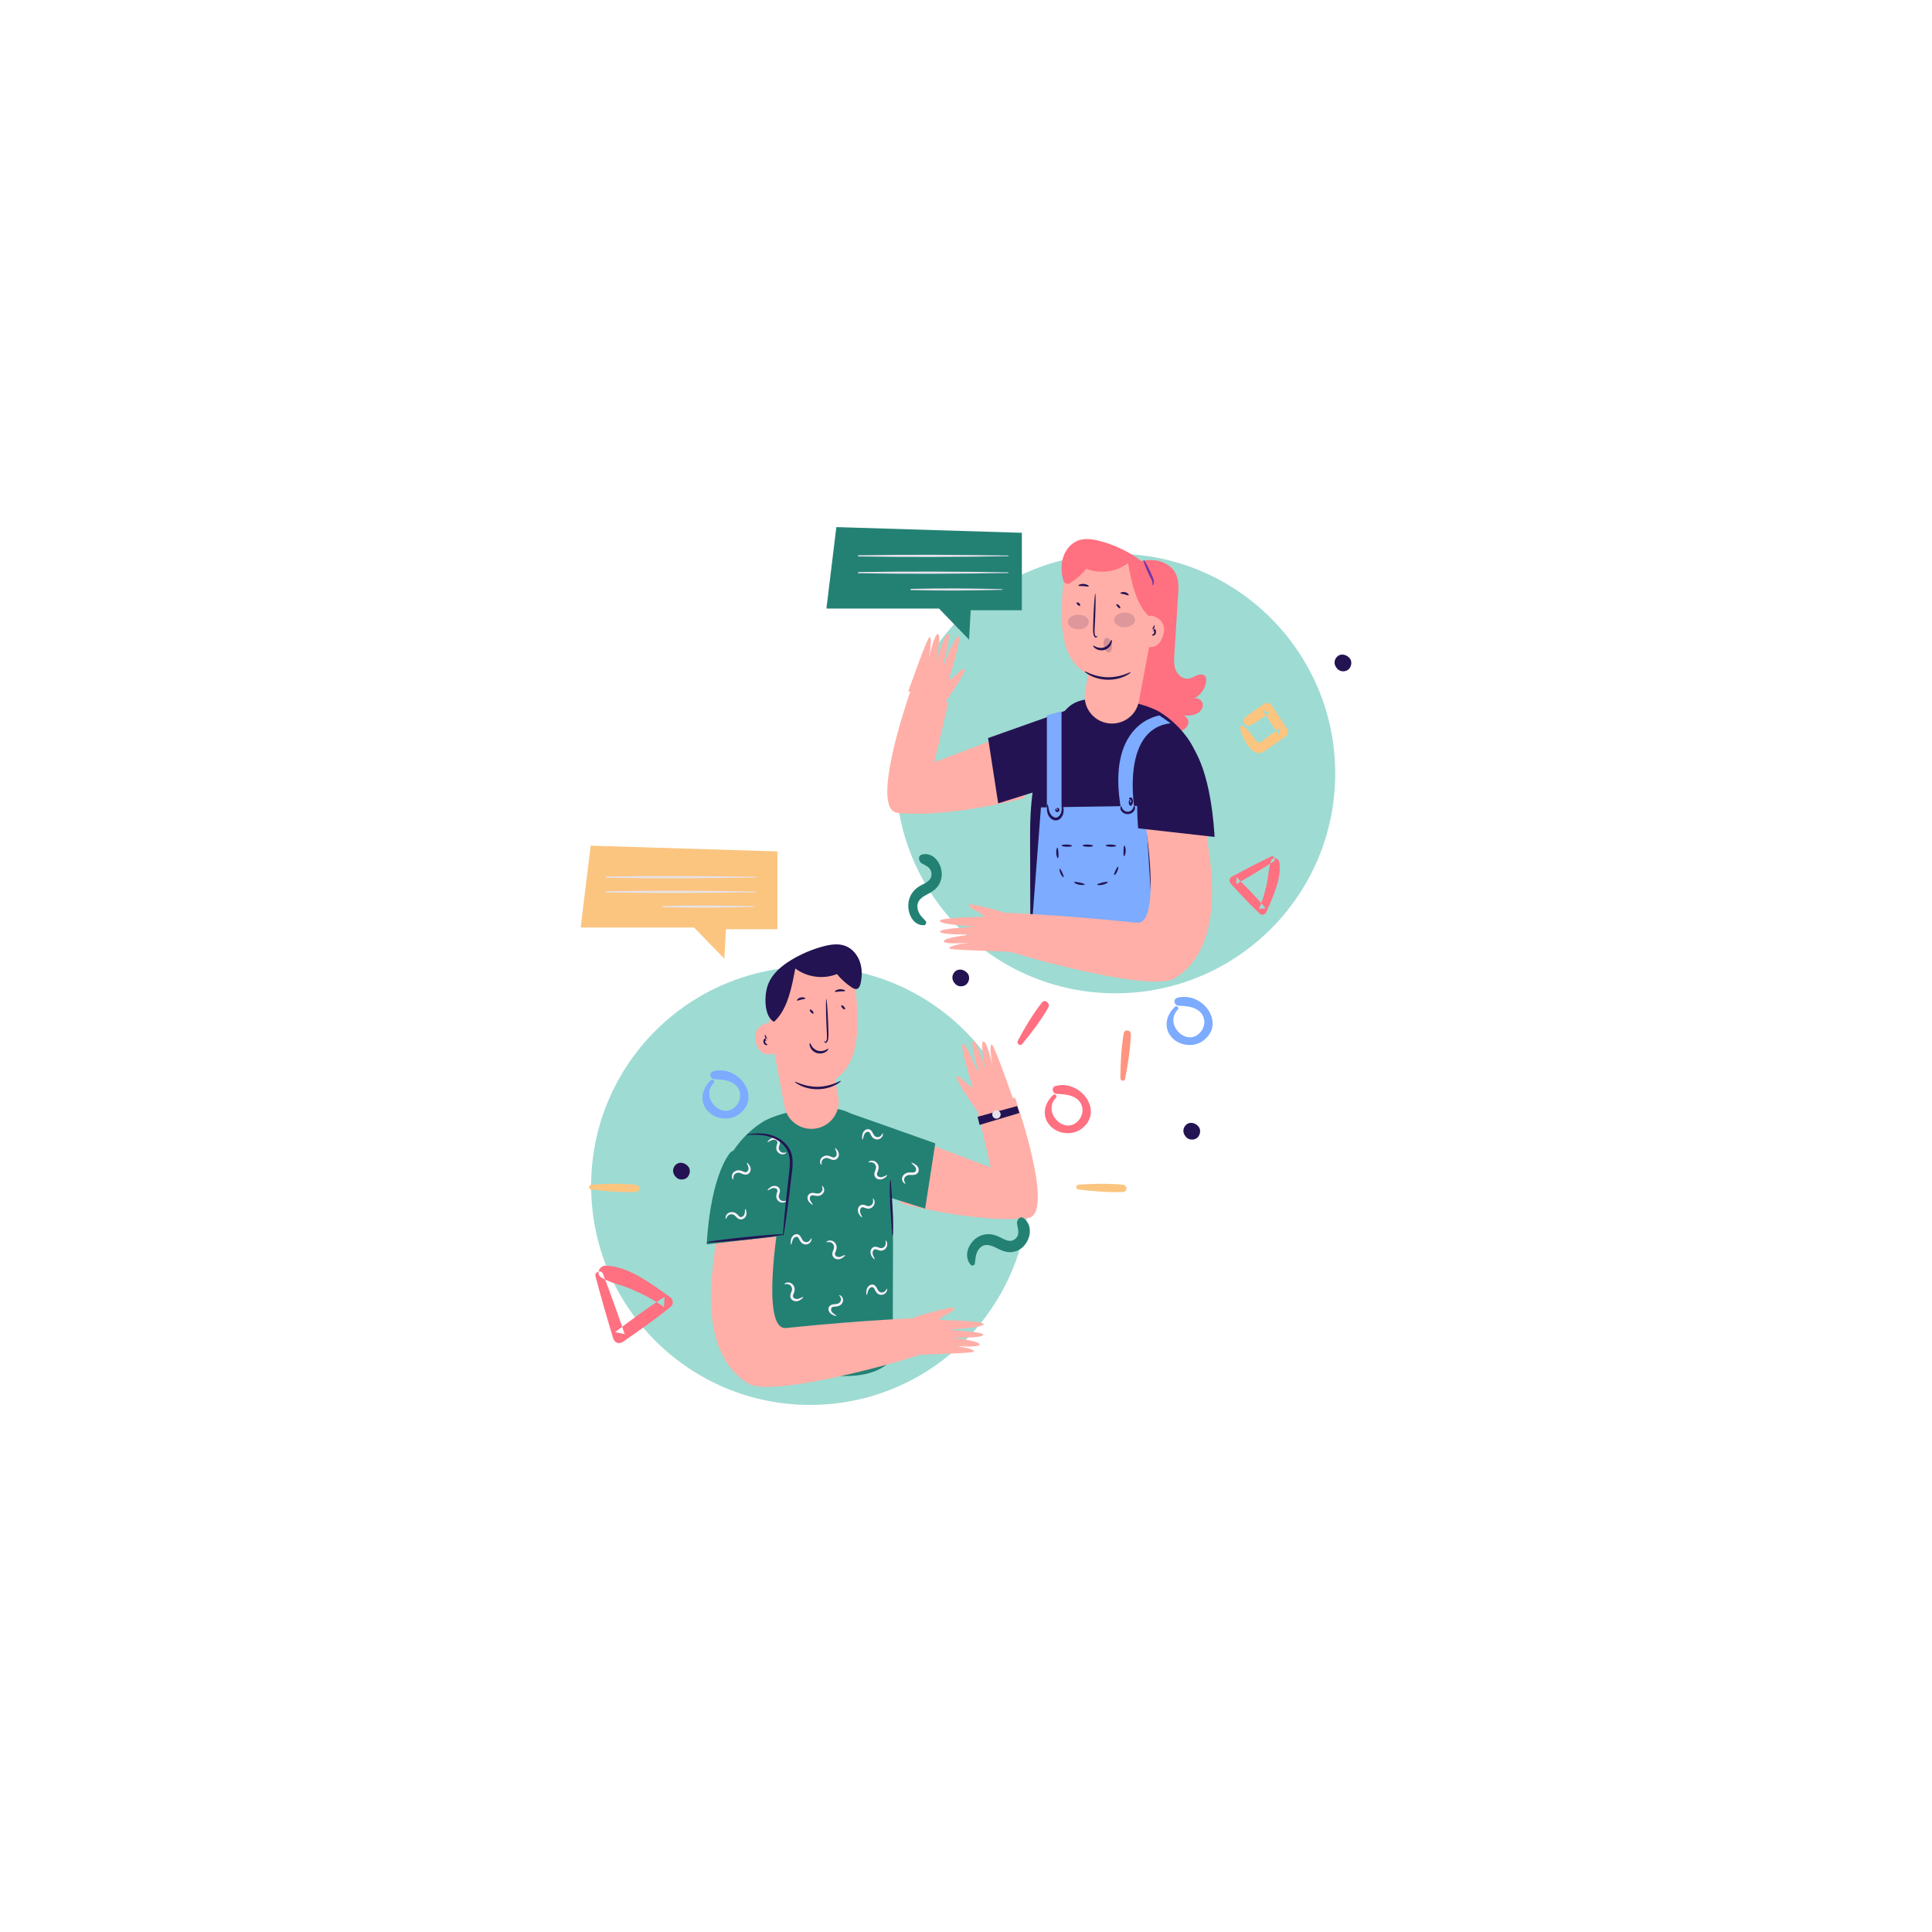 <?xml version="1.0" encoding="UTF-8" standalone="no" ?>
<!DOCTYPE svg PUBLIC "-//W3C//DTD SVG 1.1//EN" "http://www.w3.org/Graphics/SVG/1.1/DTD/svg11.dtd">
<svg xmlns="http://www.w3.org/2000/svg" xmlns:xlink="http://www.w3.org/1999/xlink" version="1.1" width="1080" height="1080" viewBox="0 0 1080 1080" xml:space="preserve">
<rect x="0" y="0" width="1080" height="1080" fill="#333333" stroke="none"/>
<desc>Created with Fabric.js 4.2.0</desc>
<defs>
</defs>
<rect x="0" y="0" width="100%" height="100%" fill="transparent"></rect>
<g transform="matrix(Infinity NaN NaN Infinity 0 0)" id="a5fab3b7-76e5-4681-a934-062f8762bd70"  >
</g>
<g transform="matrix(1 0 0 1 540 540)" id="ae886b0b-052b-419d-9980-903887ce7566"  >
<rect style="stroke: none; stroke-width: 1; stroke-dasharray: none; stroke-linecap: butt; stroke-dashoffset: 0; stroke-linejoin: miter; stroke-miterlimit: 4; fill: rgb(255,255,255); fill-rule: nonzero; opacity: 1;" vector-effect="non-scaling-stroke"  x="-540" y="-540" rx="0" ry="0" width="1080" height="1080" />
</g>
<g transform="matrix(1 0 0 1 540 540)"  >
<g style="" vector-effect="non-scaling-stroke"   >
		<g transform="matrix(1.17 0 0 1.17 83.54 -107.59)"  >
<path style="stroke: none; stroke-width: 1; stroke-dasharray: none; stroke-linecap: butt; stroke-dashoffset: 0; stroke-linejoin: miter; stroke-miterlimit: 4; fill: rgb(158,219,211); fill-rule: evenodd; opacity: 1;" vector-effect="non-scaling-stroke"  transform=" translate(-255, -118)" d="M 150 118 C 150 175.99 197.01 223 255 223 C 312.99 223 360 175.99 360 118 C 360 60.01 312.99 13 255 13 C 197.01 13 150 60.01 150 118" stroke-linecap="round" />
</g>
		<g transform="matrix(1.17 0 0 1.17 114.41 -178.95)"  >
<path style="stroke: none; stroke-width: 1; stroke-dasharray: none; stroke-linecap: butt; stroke-dashoffset: 0; stroke-linejoin: miter; stroke-miterlimit: 4; fill: rgb(255,112,129); fill-rule: evenodd; opacity: 1;" vector-effect="non-scaling-stroke"  transform=" translate(-281, -57)" d="M 264.561 17.003 C 267.867 16.064 271.401 15.654 274.773 16.346 C 278.142 17.037 281.33 18.925 283.035 21.788 C 284.984 25.056 284.799 29.054 284.56 32.808 C 283.958 42.212 283.355 51.616 282.756 61.017 C 282.588 63.626 282.441 66.343 283.5 68.755 C 284.562 71.164 287.222 73.146 289.905 72.617 C 291.27 72.348 292.421 71.491 293.717 70.992 C 295.01 70.494 296.735 70.475 297.546 71.557 C 298.028 72.2 298.049 73.059 297.957 73.847 C 297.561 77.324 295.307 80.561 292.103 82.256 C 293.988 81.385 296.351 83.203 296.382 85.197 C 296.415 87.196 294.728 88.921 292.784 89.666 C 290.843 90.409 288.686 90.382 286.595 90.343 C 288.317 90.37 289.646 92.129 289.476 93.766 C 289.306 95.402 287.954 96.768 286.366 97.408 C 284.781 98.049 282.995 98.075 281.28 97.923 C 277.634 97.6 273.995 96.481 271.122 94.312 C 266.104 90.523 264.071 84.054 264.002 77.945 C 263.931 71.836 265.522 65.833 266.416 59.785 C 268.487 45.749 266.792 31.485 265.097 17.406 C 265.512 17.287 265.921 17.168 266.332 17.049" stroke-linecap="round" />
</g>
		<g transform="matrix(1.17 0 0 1.17 125 30.71)"  >
<path style="stroke: none; stroke-width: 1; stroke-dasharray: none; stroke-linecap: butt; stroke-dashoffset: 0; stroke-linejoin: miter; stroke-miterlimit: 4; fill: rgb(124,171,255); fill-rule: evenodd; opacity: 1;" vector-effect="non-scaling-stroke"  transform=" translate(-290, -235.5)" d="M 282.977 228.754 C 278.903 232.573 277.355 238.518 281.24 243.104 C 284.898 247.425 291.977 248.341 296.545 244.896 C 307.578 236.587 296.079 221.252 284.175 224.426 C 281.971 225.013 282.52 228.081 284.698 228.202 C 288.178 228.394 291.904 228.523 294.686 230.905 C 297.671 233.464 297.738 237.789 295.288 240.73 C 288.8 248.518 277.529 237.05 284.343 230.088 C 285.204 229.209 283.877 227.911 282.977 228.754" stroke-linecap="round" />
</g>
		<g transform="matrix(1.17 0 0 1.17 -22.91 -42.68)"  >
<path style="stroke: none; stroke-width: 1; stroke-dasharray: none; stroke-linecap: butt; stroke-dashoffset: 0; stroke-linejoin: miter; stroke-miterlimit: 4; fill: rgb(35,129,116); fill-rule: evenodd; opacity: 1;" vector-effect="non-scaling-stroke"  transform=" translate(-164, -173)" d="M 164.337 188.032 C 162.954 186.449 161.427 185.235 160.734 183.118 C 159.351 178.898 161.991 176.804 165.092 175.234 C 168.248 173.633 170.796 171.769 171.732 167.919 C 173.197 161.904 168.453 154.486 162.389 156.27 C 160.422 156.849 161.008 159.551 162.352 160.389 C 164.227 161.558 166.742 162.227 167.058 165.017 C 167.481 168.747 164.072 169.813 161.689 171.157 C 159.114 172.612 157.171 174.827 156.35 177.883 C 154.944 183.145 157.856 190.292 163.553 189.991 C 164.357 189.948 164.918 188.696 164.337 188.032" stroke-linecap="round" />
</g>
		<g transform="matrix(1.17 0 0 1.17 -30.55 50.08)"  >
<path style="stroke: none; stroke-width: 1; stroke-dasharray: none; stroke-linecap: butt; stroke-dashoffset: 0; stroke-linejoin: miter; stroke-miterlimit: 4; fill: rgb(251,197,128); fill-rule: evenodd; opacity: 1;" vector-effect="non-scaling-stroke"  transform=" translate(-157.5, -252)" d="M 146.011 252.067 C 146.552 255.532 150.198 262.863 154.036 263.875 C 156.079 264.416 157.597 263.088 159.185 262.008 C 162.072 260.046 164.92 258.04 167.774 256.036 C 168.811 255.305 169.425 253.9 168.652 252.725 C 166.127 248.892 163.604 245.055 161.079 241.219 C 160.405 240.197 158.849 239.567 157.728 240.354 C 154.579 242.553 151.168 244.579 148.329 247.159 C 146.375 248.937 148.865 251.843 151.084 250.684 C 154.304 249.001 157.226 246.608 160.2 244.532 C 159.082 244.24 157.966 243.951 156.849 243.662 C 159.372 247.498 161.897 251.332 164.42 255.166 C 164.713 254.064 165.006 252.96 165.299 251.858 C 163.587 253.059 161.87 254.258 160.163 255.467 C 159.195 256.153 155.958 259.147 154.882 259.027 C 153.918 258.92 151.897 255.532 151.304 254.834 C 150.092 253.413 148.956 252.07 147.392 251.018 C 146.64 250.509 145.9 251.347 146.011 252.067" stroke-linecap="round" />
</g>
		<g transform="matrix(1.17 0 0 1.17 166.67 -133.05)"  >
<path style="stroke: none; stroke-width: 1; stroke-dasharray: none; stroke-linecap: butt; stroke-dashoffset: 0; stroke-linejoin: miter; stroke-miterlimit: 4; fill: rgb(251,197,128); fill-rule: evenodd; opacity: 1;" vector-effect="non-scaling-stroke"  transform=" translate(-325.5, -96)" d="M 314.012 96.066 C 314.552 99.531 318.198 106.864 322.037 107.876 C 324.08 108.415 325.597 107.086 327.185 106.007 C 330.069 104.048 332.92 102.038 335.774 100.034 C 336.811 99.304 337.425 97.901 336.652 96.724 C 334.127 92.89 331.605 89.054 329.079 85.221 C 328.405 84.196 326.85 83.568 325.728 84.353 C 322.58 86.552 319.168 88.578 316.33 91.161 C 314.375 92.938 316.863 95.844 319.085 94.683 C 322.304 93 325.226 90.607 328.201 88.531 C 327.082 88.239 325.966 87.952 324.85 87.661 C 327.372 91.497 329.898 95.331 332.42 99.167 C 332.713 98.063 333.006 96.958 333.299 95.857 C 331.587 97.061 329.87 98.257 328.163 99.466 C 327.196 100.152 323.958 103.145 322.883 103.026 C 321.918 102.918 319.895 99.531 319.304 98.835 C 318.092 97.412 316.958 96.069 315.393 95.019 C 314.638 94.508 313.898 95.346 314.012 96.066" stroke-linecap="round" />
</g>
		<g transform="matrix(1.17 0 0 1.17 161.38 -45.01)"  >
<path style="stroke: none; stroke-width: 1; stroke-dasharray: none; stroke-linecap: butt; stroke-dashoffset: 0; stroke-linejoin: miter; stroke-miterlimit: 4; fill: rgb(255,112,129); fill-rule: evenodd; opacity: 1;" vector-effect="non-scaling-stroke"  transform=" translate(-321, -171)" d="M 328.888 157.117 C 322.616 160.155 316.447 163.365 310.293 166.656 C 308.811 167.448 308.577 169.08 309.726 170.318 C 314.236 175.181 318.687 180.058 323.533 184.558 C 324.467 185.426 325.973 184.928 326.46 183.816 C 329.47 176.972 334.038 167.639 332.788 159.871 C 332.47 157.897 329.576 156.998 328.801 159.2 C 327.59 162.646 327.597 166.51 326.82 170.097 C 325.922 174.235 324.754 178.383 322.985 182.214 L 326.262 181.857 C 321.843 176.645 317.063 171.845 312.286 166.993 C 312.26 168.122 312.231 169.254 312.202 170.384 C 318.235 166.854 324.213 163.27 330.109 159.496 C 331.352 158.701 330.228 156.468 328.888 157.117" stroke-linecap="round" />
</g>
		<g transform="matrix(1.17 0 0 1.17 37.55 31.89)"  >
<path style="stroke: none; stroke-width: 1; stroke-dasharray: none; stroke-linecap: butt; stroke-dashoffset: 0; stroke-linejoin: miter; stroke-miterlimit: 4; fill: rgb(255,112,129); fill-rule: evenodd; opacity: 1;" vector-effect="non-scaling-stroke"  transform=" translate(-215.5, -236.5)" d="M 210.196 246.573 C 214.688 241.203 219.232 235.22 222.742 229.048 C 223.85 227.101 221.119 224.874 219.723 226.647 C 215.367 232.176 211.504 238.679 208.163 244.959 C 207.456 246.291 209.219 247.738 210.196 246.573" stroke-linecap="round" />
</g>
		<g transform="matrix(1.17 0 0 1.17 210.72 -169.41)"  >
<path style="stroke: none; stroke-width: 1; stroke-dasharray: none; stroke-linecap: butt; stroke-dashoffset: 0; stroke-linejoin: miter; stroke-miterlimit: 4; fill: rgb(36,19,82); fill-rule: evenodd; opacity: 1;" vector-effect="non-scaling-stroke"  transform=" translate(-363, -65)" d="M 365.882 62.401 L 365.539 62.099 C 364.031 60.768 361.559 60.505 360.092 62.099 C 358.61 63.71 358.662 65.923 360.092 67.534 C 360.194 67.648 360.294 67.76 360.396 67.876 C 361.745 69.397 364.524 69.352 365.882 67.876 C 367.233 66.408 367.506 63.834 365.882 62.401" stroke-linecap="round" />
</g>
		<g transform="matrix(1.17 0 0 1.17 -2.93 6.68)"  >
<path style="stroke: none; stroke-width: 1; stroke-dasharray: none; stroke-linecap: butt; stroke-dashoffset: 0; stroke-linejoin: miter; stroke-miterlimit: 4; fill: rgb(36,19,82); fill-rule: evenodd; opacity: 1;" vector-effect="non-scaling-stroke"  transform=" translate(-181, -215)" d="M 183.882 212.402 C 183.768 212.302 183.653 212.2 183.539 212.1 C 182.031 210.767 179.559 210.505 178.092 212.1 C 176.61 213.711 176.662 215.922 178.092 217.535 C 178.194 217.649 178.294 217.761 178.394 217.875 C 179.745 219.396 182.524 219.353 183.882 217.875 C 185.233 216.409 185.506 213.835 183.882 212.402" stroke-linecap="round" />
</g>
		<g transform="matrix(1.17 0 0 1.17 10.4 -119.03)"  >
<path style="stroke: none; stroke-width: 1; stroke-dasharray: none; stroke-linecap: butt; stroke-dashoffset: 0; stroke-linejoin: miter; stroke-miterlimit: 4; fill: rgb(255,175,167); fill-rule: evenodd; opacity: 1;" vector-effect="non-scaling-stroke"  transform=" translate(-192.5, -108)" d="M 239 85.745 L 168.479 112.36 L 175.209 83.69 L 156.869 79 C 156.869 79 137.141 135.046 150.842 136.543 C 174.827 139.171 211.121 129.609 211.121 129.609 L 239 85.745 Z" stroke-linecap="round" />
</g>
		<g transform="matrix(1.17 0 0 1.17 83.79 -74.56)"  >
<path style="stroke: none; stroke-width: 1; stroke-dasharray: none; stroke-linecap: butt; stroke-dashoffset: 0; stroke-linejoin: miter; stroke-miterlimit: 4; fill: rgb(36,19,82); fill-rule: evenodd; opacity: 1;" vector-effect="non-scaling-stroke"  transform=" translate(-255, -146)" d="M 214 146.939 L 214.155 201.605 C 231.936 223.734 293.84 195.118 293.84 195.118 L 294.562 172.761 L 296 119.507 C 294.574 98.301 275.116 87.89 275.116 87.89 C 267.074 83.835 254.807 81.528 243.754 82.081 C 232.217 82.658 229.365 88.252 224.612 98.91 C 220.773 107.522 214 115.599 214 146.939" stroke-linecap="round" />
</g>
		<g transform="matrix(1.17 0 0 1.17 82.09 -195.93)"  >
<path style="stroke: none; stroke-width: 1; stroke-dasharray: none; stroke-linecap: butt; stroke-dashoffset: 0; stroke-linejoin: miter; stroke-miterlimit: 4; fill: rgb(255,175,167); fill-rule: evenodd; opacity: 1;" vector-effect="non-scaling-stroke"  transform=" translate(-253.5, -42.5)" d="M 271.701 31.307 L 270.871 42.258 C 270.871 42.258 280.177 43.515 277.524 52.008 C 274.872 60.501 268.505 56.784 268.505 56.784 C 268.505 56.784 266.913 78.55 244.634 71.648 C 226.899 66.156 227.984 43.179 230.234 23.591 C 231.108 16.002 238.281 10.785 245.775 12.246 L 259.17 14.858 C 266.911 16.365 272.299 23.436 271.701 31.307" stroke-linecap="round" />
</g>
		<g transform="matrix(1.17 0 0 1.17 85.06 -160.68)"  >
<path style="stroke: none; stroke-width: 1; stroke-dasharray: none; stroke-linecap: butt; stroke-dashoffset: 0; stroke-linejoin: miter; stroke-miterlimit: 4; fill: rgb(255,175,167); fill-rule: evenodd; opacity: 1;" vector-effect="non-scaling-stroke"  transform=" translate(-256, -72.5)" d="M 272 51 L 265.897 83.395 C 264.522 90.696 257.288 95.364 250.029 93.642 C 243.303 92.044 238.995 85.504 240.203 78.729 L 243.517 60.161 L 272 51 Z" stroke-linecap="round" />
</g>
		<g transform="matrix(1.17 0 0 1.17 72.21 -195.85)"  >
<path style="stroke: none; stroke-width: 1; stroke-dasharray: none; stroke-linecap: butt; stroke-dashoffset: 0; stroke-linejoin: miter; stroke-miterlimit: 4; fill: rgb(36,19,82); fill-rule: evenodd; opacity: 1;" vector-effect="non-scaling-stroke"  transform=" translate(-245, -42.5)" d="M 245.979 52.08 C 246.01 52.072 246.07 52.559 245.62 52.915 C 245.151 53.253 244.4 52.547 244.206 51.406 C 243.957 50.314 243.989 48.997 244.023 47.66 C 244.07 46.204 244.117 44.766 244.167 43.257 C 244.417 37.016 244.809 31.975 245.04 32 C 245.273 32.02 245.256 37.099 245.006 43.341 C 244.935 44.844 244.867 46.282 244.797 47.736 C 244.717 49.088 244.642 50.256 244.776 51.144 C 244.873 52.04 245.273 52.464 245.534 52.421 C 245.803 52.373 245.922 52.017 245.979 52.08" stroke-linecap="round" />
</g>
		<g transform="matrix(1.17 0 0 1.17 79.22 -162.36)"  >
<path style="stroke: none; stroke-width: 1; stroke-dasharray: none; stroke-linecap: butt; stroke-dashoffset: 0; stroke-linejoin: miter; stroke-miterlimit: 4; fill: rgb(36,19,82); fill-rule: evenodd; opacity: 1;" vector-effect="non-scaling-stroke"  transform=" translate(-251, -71)" d="M 240.008 69.024 C 240.19 68.703 244.556 71.718 250.938 71.82 C 257.321 71.96 261.826 69.11 261.993 69.438 C 262.09 69.551 261.131 70.417 259.189 71.318 C 257.268 72.218 254.288 73.062 250.91 72.996 C 247.532 72.935 244.599 71.981 242.721 71.008 C 240.822 70.035 239.906 69.135 240.008 69.024" stroke-linecap="round" />
</g>
		<g transform="matrix(1.17 0 0 1.17 76.3 -179.39)"  >
<path style="stroke: none; stroke-width: 1; stroke-dasharray: none; stroke-linecap: butt; stroke-dashoffset: 0; stroke-linejoin: miter; stroke-miterlimit: 4; fill: rgb(36,19,82); fill-rule: evenodd; opacity: 1;" vector-effect="non-scaling-stroke"  transform=" translate(-248.5, -56.5)" d="M 244.027 56.737 C 244.169 56.619 244.664 57.043 245.567 57.409 C 246.452 57.779 247.829 58.046 249.177 57.632 C 250.525 57.206 251.481 56.214 251.975 55.413 C 252.491 54.608 252.639 53.984 252.827 54 C 252.974 54 253.155 54.705 252.767 55.777 C 252.403 56.82 251.336 58.208 249.557 58.774 C 247.769 59.317 246.064 58.792 245.142 58.148 C 244.184 57.496 243.905 56.822 244.027 56.737" stroke-linecap="round" />
</g>
		<g transform="matrix(1.17 0 0 1.17 105.07 -187.6)"  >
<path style="stroke: none; stroke-width: 1; stroke-dasharray: none; stroke-linecap: butt; stroke-dashoffset: 0; stroke-linejoin: miter; stroke-miterlimit: 4; fill: rgb(36,19,82); fill-rule: evenodd; opacity: 1;" vector-effect="non-scaling-stroke"  transform=" translate(-273, -49.5)" d="M 272.026 51.782 C 272.016 51.62 272.384 51.524 272.772 51.192 C 272.965 51.02 273.12 50.791 273.174 50.482 C 273.226 50.16 273.154 49.919 272.997 49.856 C 272.853 49.784 272.733 49.849 272.717 49.881 L 272 49.398 C 272.564 47.915 273.086 46.906 273.261 47.007 C 273.437 47.106 273.208 48.286 272.739 49.822 L 272.024 49.339 C 272.295 48.742 272.88 48.612 273.297 48.833 C 273.605 48.963 273.881 49.37 273.951 49.744 C 274.038 50.129 273.999 50.496 273.913 50.797 C 273.738 51.415 273.333 51.77 273.028 51.891 C 272.386 52.135 272.026 51.91 272.026 51.782" stroke-linecap="round" />
</g>
		<g transform="matrix(1.17 0 0 1.17 88.63 -208.14)"  >
<path style="stroke: none; stroke-width: 1; stroke-dasharray: none; stroke-linecap: butt; stroke-dashoffset: 0; stroke-linejoin: miter; stroke-miterlimit: 4; fill: rgb(36,19,82); fill-rule: evenodd; opacity: 1;" vector-effect="non-scaling-stroke"  transform=" translate(-259, -32)" d="M 257.009 31.784 C 256.893 31.524 257.927 30.976 259.251 31.302 C 260.576 31.622 261.188 32.57 260.949 32.744 C 260.716 32.946 259.953 32.534 258.966 32.31 C 257.988 32.056 257.104 32.066 257.009 31.784" stroke-linecap="round" />
</g>
		<g transform="matrix(1.17 0 0 1.17 65.74 -212.84)"  >
<path style="stroke: none; stroke-width: 1; stroke-dasharray: none; stroke-linecap: butt; stroke-dashoffset: 0; stroke-linejoin: miter; stroke-miterlimit: 4; fill: rgb(36,19,82); fill-rule: evenodd; opacity: 1;" vector-effect="non-scaling-stroke"  transform=" translate(-239.5, -28)" d="M 237.014 28.174 C 236.859 27.924 237.992 27.258 239.597 27.378 C 241.202 27.492 242.178 28.314 241.973 28.538 C 241.782 28.786 240.749 28.496 239.488 28.416 C 238.228 28.31 237.153 28.446 237.014 28.174" stroke-linecap="round" />
</g>
		<g transform="matrix(1.17 0 0 1.17 80.34 -217.02)"  >
<path style="stroke: none; stroke-width: 1; stroke-dasharray: none; stroke-linecap: butt; stroke-dashoffset: 0; stroke-linejoin: miter; stroke-miterlimit: 4; fill: rgb(255,112,129); fill-rule: evenodd; opacity: 1;" vector-effect="non-scaling-stroke"  transform=" translate(-252, -24.5)" d="M 270.275 42.41 C 264.188 36.296 262.4 26.11 260.749 17.52 C 255.113 21.75 247.36 22.789 240.861 20.189 C 238.821 22.658 236.425 24.816 233.777 26.567 C 233.024 27.066 232.13 27.547 231.272 27.281 C 230.251 26.965 229.796 25.757 229.554 24.688 C 228.778 21.261 228.749 17.594 229.909 14.285 C 231.069 10.976 233.499 8.068 236.684 6.798 C 240.087 5.44 243.919 6.03 247.453 6.974 C 252.776 8.396 257.907 10.581 262.65 13.446 C 267.308 16.258 271.783 19.977 273.757 25.152 C 275.735 30.325 275.725 40.385 270.961 43" stroke-linecap="round" />
</g>
		<g transform="matrix(1.17 0 0 1.17 36.91 -117.83)"  >
<path style="stroke: none; stroke-width: 1; stroke-dasharray: none; stroke-linecap: butt; stroke-dashoffset: 0; stroke-linejoin: miter; stroke-miterlimit: 4; fill: rgb(36,19,82); fill-rule: evenodd; opacity: 1;" vector-effect="non-scaling-stroke"  transform=" translate(-215, -109)" d="M 235.444 86.225 C 241.64 83.869 194 100.802 194 100.802 L 198.831 132 L 216.951 126.309 L 235.444 86.225 Z" stroke-linecap="round" />
</g>
		<g transform="matrix(1.17 0 0 1.17 -16.47 -165.94)"  >
<path style="stroke: none; stroke-width: 1; stroke-dasharray: none; stroke-linecap: butt; stroke-dashoffset: 0; stroke-linejoin: miter; stroke-miterlimit: 4; fill: rgb(255,175,167); fill-rule: evenodd; opacity: 1;" vector-effect="non-scaling-stroke"  transform=" translate(-169.5, -68)" d="M 172.768 85 C 172.768 85 184.906 67.909 182.742 67.919 C 180.578 67.927 179.449 71.144 175.247 73.346 C 175.247 73.346 181.955 51.975 179.879 52.424 C 177.801 52.872 172.852 66.589 172.527 66.574 C 172.202 66.559 176.798 51.19 175.074 51.002 C 173.353 50.814 169.131 65.11 169.131 65.11 C 169.131 65.11 172.023 51.52 170.198 51.215 C 168.374 50.91 165.681 63.431 165.681 63.431 C 165.681 63.431 167.833 52.916 166.173 52.659 C 165.162 52.505 156 78.585 156 78.585 C 156.241 78.585 172.768 85 172.768 85" stroke-linecap="round" />
</g>
		<g transform="matrix(1.17 0 0 1.17 106.22 -104.34)"  >
<path style="stroke: none; stroke-width: 1; stroke-dasharray: none; stroke-linecap: butt; stroke-dashoffset: 0; stroke-linejoin: miter; stroke-miterlimit: 4; fill: rgb(36,19,82); fill-rule: evenodd; opacity: 1;" vector-effect="non-scaling-stroke"  transform=" translate(-274, -120.5)" d="M 267.529 145 C 267.436 145.01 267.249 144.141 266.984 142.562 C 266.719 140.983 266.38 138.696 265.989 135.864 C 265.211 130.198 264.216 122.377 263.219 113.703 C 262.99 111.522 262.867 109.326 263.227 107.205 C 263.556 105.084 264.496 103.089 265.815 101.551 C 268.467 98.434 272.121 96.945 275.136 96.384 C 278.194 95.815 280.716 95.994 282.407 96.188 C 284.105 96.398 285.013 96.659 285 96.734 C 284.984 96.831 284.046 96.734 282.363 96.679 C 280.69 96.635 278.228 96.601 275.342 97.254 C 272.497 97.893 269.145 99.39 266.786 102.265 C 265.617 103.689 264.812 105.442 264.522 107.394 C 264.208 109.341 264.324 111.432 264.553 113.577 C 265.547 122.225 266.393 130.082 266.93 135.767 C 267.2 138.609 267.395 140.916 267.501 142.509 C 267.606 144.105 267.621 144.99 267.529 145" stroke-linecap="round" />
</g>
		<g transform="matrix(1.17 0 0 1.17 117.33 -76.66)"  >
<path style="stroke: none; stroke-width: 1; stroke-dasharray: none; stroke-linecap: butt; stroke-dashoffset: 0; stroke-linejoin: miter; stroke-miterlimit: 4; fill: rgb(36,19,82); fill-rule: evenodd; opacity: 1;" vector-effect="non-scaling-stroke"  transform=" translate(-283.5, -144)" d="M 265 142.095 C 265.036 141.759 273.351 142.34 283.566 143.392 C 293.784 144.444 302.036 145.57 302 145.906 C 301.964 146.239 293.654 145.661 283.434 144.607 C 273.218 143.556 264.964 142.431 265 142.095" stroke-linecap="round" />
</g>
		<g transform="matrix(1.17 0 0 1.17 -23.4 -213.89)"  >
<polygon style="stroke: none; stroke-width: 1; stroke-dasharray: none; stroke-linecap: butt; stroke-dashoffset: 0; stroke-linejoin: miter; stroke-miterlimit: 4; fill: rgb(35,129,116); fill-rule: evenodd; opacity: 1;" vector-effect="non-scaling-stroke"  points="46.69,-24.16 46.69,12.85 22.25,12.85 21.47,26.89 7.11,12.04 -46.69,12.04 -41.95,-26.89 " />
</g>
		<g transform="matrix(1.17 0 0 1.17 -18.33 -229.26)"  >
<path style="stroke: none; stroke-width: 1; stroke-dasharray: none; stroke-linecap: butt; stroke-dashoffset: 0; stroke-linejoin: miter; stroke-miterlimit: 4; fill: rgb(230,226,235); fill-rule: evenodd; opacity: 1;" vector-effect="non-scaling-stroke"  transform=" translate(-168, -14)" d="M 203.801 13.831 C 180.032 13.437 156.106 13.301 132.337 13.713 C 131.888 13.721 131.888 14.279 132.337 14.287 C 156.106 14.699 180.032 14.561 203.801 14.167 C 204.065 14.165 204.068 13.835 203.801 13.831" stroke-linecap="round" />
</g>
		<g transform="matrix(1.17 0 0 1.17 -18.33 -219.87)"  >
<path style="stroke: none; stroke-width: 1; stroke-dasharray: none; stroke-linecap: butt; stroke-dashoffset: 0; stroke-linejoin: miter; stroke-miterlimit: 4; fill: rgb(230,226,235); fill-rule: evenodd; opacity: 1;" vector-effect="non-scaling-stroke"  transform=" translate(-168, -22)" d="M 203.801 21.831 C 180.032 21.439 156.106 21.301 132.337 21.713 C 131.888 21.721 131.888 22.279 132.337 22.287 C 156.106 22.699 180.032 22.561 203.801 22.169 C 204.065 22.165 204.068 21.835 203.801 21.831" stroke-linecap="round" />
</g>
		<g transform="matrix(1.17 0 0 1.17 -5.35 -210.48)"  >
<path style="stroke: none; stroke-width: 1; stroke-dasharray: none; stroke-linecap: butt; stroke-dashoffset: 0; stroke-linejoin: miter; stroke-miterlimit: 4; fill: rgb(230,226,235); fill-rule: evenodd; opacity: 1;" vector-effect="non-scaling-stroke"  transform=" translate(-179, -30)" d="M 200.803 29.831 C 186.392 29.457 171.747 29.343 157.334 29.713 C 156.889 29.725 156.889 30.275 157.334 30.287 C 171.747 30.655 186.392 30.543 200.803 30.169 C 201.064 30.163 201.067 29.837 200.803 29.831" stroke-linecap="round" />
</g>
		<g transform="matrix(1.17 0 0 1.17 62.81 -202.27)"  >
<path style="stroke: none; stroke-width: 1; stroke-dasharray: none; stroke-linecap: butt; stroke-dashoffset: 0; stroke-linejoin: miter; stroke-miterlimit: 4; fill: rgb(36,19,82); fill-rule: evenodd; opacity: 1;" vector-effect="non-scaling-stroke"  transform=" translate(-237, -37)" d="M 237.729 37.815 C 237.467 37.943 237.071 37.671 236.697 37.325 C 236.329 36.971 236.033 36.595 236.145 36.325 C 236.247 36.061 236.887 36.071 237.411 36.565 C 237.935 37.059 237.987 37.697 237.729 37.815" stroke-linecap="round" />
</g>
		<g transform="matrix(1.17 0 0 1.17 85.12 -201.09)"  >
<path style="stroke: none; stroke-width: 1; stroke-dasharray: none; stroke-linecap: butt; stroke-dashoffset: 0; stroke-linejoin: miter; stroke-miterlimit: 4; fill: rgb(36,19,82); fill-rule: evenodd; opacity: 1;" vector-effect="non-scaling-stroke"  transform=" translate(-256, -38)" d="M 256.831 38.985 C 256.565 39.082 256.103 38.701 255.653 38.21 C 255.207 37.713 254.891 37.243 255.079 37.06 C 255.259 36.879 255.959 37.113 256.487 37.693 C 257.015 38.274 257.091 38.892 256.831 38.985" stroke-linecap="round" />
</g>
		<g transform="matrix(1.17 0 0 1.17 79.24 -179.39)"  >
<path style="stroke: none; stroke-width: 1; stroke-dasharray: none; stroke-linecap: butt; stroke-dashoffset: 0; stroke-linejoin: miter; stroke-miterlimit: 4; fill: rgb(36,19,82); fill-opacity: 0.2; fill-rule: evenodd; opacity: 1;" vector-effect="non-scaling-stroke"  transform=" translate(-251, -56.5)" d="M 252.816 55.778 C 253.278 57.67 252.84 59.527 251.836 59.924 C 250.834 60.323 249.645 59.114 249.183 57.221 C 248.723 55.332 249.161 53.475 250.165 53.075 C 251.167 52.679 252.356 53.888 252.816 55.778" stroke-linecap="round" />
</g>
		<g transform="matrix(1.17 0 0 1.17 88.63 -193.48)"  >
<path style="stroke: none; stroke-width: 1; stroke-dasharray: none; stroke-linecap: butt; stroke-dashoffset: 0; stroke-linejoin: miter; stroke-miterlimit: 4; fill: rgb(36,19,82); fill-opacity: 0.15; fill-rule: evenodd; opacity: 1;" vector-effect="non-scaling-stroke"  transform=" translate(-259, -44.5)" d="M 264 44.46 C 264.012 46.392 261.784 47.978 259.023 48 C 256.262 48.021 254.014 46.473 254 44.54 C 253.988 42.608 256.216 41.022 258.98 41 C 261.738 40.979 263.988 42.527 264 44.46" stroke-linecap="round" />
</g>
		<g transform="matrix(1.17 0 0 1.17 62.8 -192.3)"  >
<path style="stroke: none; stroke-width: 1; stroke-dasharray: none; stroke-linecap: butt; stroke-dashoffset: 0; stroke-linejoin: miter; stroke-miterlimit: 4; fill: rgb(36,19,82); fill-opacity: 0.15; fill-rule: evenodd; opacity: 1;" vector-effect="non-scaling-stroke"  transform=" translate(-237, -45.5)" d="M 242 45.46 C 242.012 47.392 239.784 48.978 237.023 49 C 234.262 49.021 232.014 47.473 232 45.54 C 231.988 43.608 234.216 42.022 236.98 42 C 239.738 41.979 241.988 43.527 242 45.46" stroke-linecap="round" />
</g>
		<g transform="matrix(1.17 0 0 1.17 102.14 -219.9)"  >
<path style="stroke: none; stroke-width: 1; stroke-dasharray: none; stroke-linecap: butt; stroke-dashoffset: 0; stroke-linejoin: miter; stroke-miterlimit: 4; fill: rgb(111,53,165); fill-rule: evenodd; opacity: 1;" vector-effect="non-scaling-stroke"  transform=" translate(-270.5, -22)" d="M 272.255 27.98 C 272.15 27.84 272.539 27.28 272.185 26.252 C 271.89 25.258 270.994 23.833 270.281 22.203 C 268.773 18.955 267.772 16.184 268.045 16.009 C 268.318 15.834 269.774 18.344 271.295 21.616 C 272.012 23.28 272.784 24.671 272.97 26.052 C 273.059 26.718 272.943 27.334 272.72 27.657 C 272.502 27.983 272.301 28.037 272.255 27.98" stroke-linecap="round" />
</g>
		<g transform="matrix(1.17 0 0 1.17 70.93 -52.72)"  >
<polygon style="stroke: none; stroke-width: 1; stroke-dasharray: none; stroke-linecap: butt; stroke-dashoffset: 0; stroke-linejoin: miter; stroke-miterlimit: 4; fill: rgb(124,171,255); fill-rule: evenodd; opacity: 1;" vector-effect="non-scaling-stroke"  points="-24.82,-30.71 -29,23.88 29,31.5 25.08,-31.5 " />
</g>
		<g transform="matrix(1.17 0 0 1.17 49.31 -112.56)"  >
<polyline style="stroke: none; stroke-width: 1; stroke-dasharray: none; stroke-linecap: butt; stroke-dashoffset: 0; stroke-linejoin: miter; stroke-miterlimit: 4; fill: rgb(124,171,255); fill-rule: evenodd; opacity: 1;" vector-effect="non-scaling-stroke"  points="-3.5,-17.1 -3.5,25.5 3.5,23.05 3.5,-25.5 -3.5,-23.51 " />
</g>
		<g transform="matrix(1.17 0 0 1.17 99.75 -113.14)"  >
<path style="stroke: none; stroke-width: 1; stroke-dasharray: none; stroke-linecap: butt; stroke-dashoffset: 0; stroke-linejoin: miter; stroke-miterlimit: 4; fill: rgb(124,171,255); fill-rule: evenodd; opacity: 1;" vector-effect="non-scaling-stroke"  transform=" translate(-268.5, -113)" d="M 275.711 90 C 275.711 90 249.742 93.311 257.419 135.311 L 263.926 136 C 263.926 136 256.588 96.541 281 93.725 L 275.711 90 Z" stroke-linecap="round" />
</g>
		<g transform="matrix(1.17 0 0 1.17 74.35 -37.49)"  >
<path style="stroke: none; stroke-width: 1; stroke-dasharray: none; stroke-linecap: butt; stroke-dashoffset: 0; stroke-linejoin: miter; stroke-miterlimit: 4; fill: rgb(255,175,167); fill-rule: evenodd; opacity: 1;" vector-effect="non-scaling-stroke"  transform=" translate(-247, -177.5)" d="M 268.652 138 C 268.652 138 277.469 190.133 265.035 188.851 C 224.134 184.631 199.779 184.061 199.779 184.061 L 193 198.185 C 192.843 200.591 270.457 222.882 282.928 215.513 C 291.733 210.307 305.761 196.29 299.394 154.399 L 297.889 140.359 L 268.652 138 Z" stroke-linecap="round" />
</g>
		<g transform="matrix(1.17 0 0 1.17 117.33 -100.23)"  >
<path style="stroke: none; stroke-width: 1; stroke-dasharray: none; stroke-linecap: butt; stroke-dashoffset: 0; stroke-linejoin: miter; stroke-miterlimit: 4; fill: rgb(36,19,82); fill-rule: evenodd; opacity: 1;" vector-effect="non-scaling-stroke"  transform=" translate(-283.5, -124)" d="M 290.455 103.9 C 290.455 103.9 299.891 113.117 302 148 L 265.482 143.89 C 265.482 143.89 259.397 84.482 290.455 103.9" stroke-linecap="round" />
</g>
		<g transform="matrix(1.17 0 0 1.17 6.41 -20.94)"  >
<path style="stroke: none; stroke-width: 1; stroke-dasharray: none; stroke-linecap: butt; stroke-dashoffset: 0; stroke-linejoin: miter; stroke-miterlimit: 4; fill: rgb(255,175,167); fill-rule: evenodd; opacity: 1;" vector-effect="non-scaling-stroke"  transform=" translate(-189, -191.5)" d="M 204.355 184.632 C 204.355 184.632 184.227 178.351 184.915 180.417 C 185.606 182.481 189.034 182.56 192.458 185.89 C 192.458 185.89 169.953 186.132 171.038 187.977 C 172.12 189.821 186.765 190.284 186.854 190.597 C 186.944 190.913 170.832 191.304 171.196 193.009 C 171.558 194.716 186.528 194.299 186.528 194.299 C 186.528 194.299 172.653 195.767 172.935 197.605 C 173.222 199.445 186.015 198.12 186.015 198.12 C 186.015 198.12 175.307 199.336 175.585 201.001 C 175.755 202.016 206.935 202.248 207 202.994 C 207.034 203.383 204.355 184.632 204.355 184.632" stroke-linecap="round" />
</g>
		<g transform="matrix(1.17 0 0 1.17 49.9 -86.06)"  >
<path style="stroke: none; stroke-width: 1; stroke-dasharray: none; stroke-linecap: butt; stroke-dashoffset: 0; stroke-linejoin: miter; stroke-miterlimit: 4; fill: rgb(36,19,82); fill-rule: evenodd; opacity: 1;" vector-effect="non-scaling-stroke"  transform=" translate(-226, -136)" d="M 229.294 132 C 229.448 131.984 229.834 132.93 229.984 134.66 C 230.036 135.51 229.991 136.639 229.438 137.755 C 228.93 138.821 227.805 140 226.247 140 C 224.721 139.982 223.593 138.979 222.951 137.984 C 222.284 136.928 222.107 135.86 222.027 135.004 C 221.923 133.279 222.142 132.276 222.299 132.265 C 222.498 132.252 222.61 133.305 222.931 134.849 C 223.108 135.605 223.377 136.513 223.919 137.249 C 224.459 137.986 225.336 138.64 226.244 138.632 C 227.151 138.648 227.942 137.947 228.395 137.141 C 228.863 136.34 229.005 135.434 229.067 134.655 C 229.157 133.082 229.095 132.021 229.294 132" stroke-linecap="round" />
</g>
		<g transform="matrix(1.17 0 0 1.17 51.07 -87.22)"  >
<path style="stroke: none; stroke-width: 1; stroke-dasharray: none; stroke-linecap: butt; stroke-dashoffset: 0; stroke-linejoin: miter; stroke-miterlimit: 4; fill: rgb(36,19,82); fill-rule: evenodd; opacity: 1;" vector-effect="non-scaling-stroke"  transform=" translate(-227, -135)" d="M 226.528 134.382 C 226.595 134.484 226.517 134.677 226.606 134.902 C 226.725 135.161 226.839 135.223 227.055 135.089 C 227.258 134.936 227.245 134.802 227.058 134.591 C 226.891 134.42 226.686 134.42 226.621 134.319 C 226.536 134.244 226.777 133.9 227.298 134.028 C 227.533 134.095 227.832 134.277 227.96 134.679 C 228.095 135.094 227.874 135.588 227.524 135.811 C 227.19 136.055 226.661 136.078 226.34 135.79 C 226.024 135.514 225.977 135.161 226.008 134.912 C 226.091 134.37 226.491 134.275 226.528 134.382" stroke-linecap="round" />
</g>
		<g transform="matrix(1.17 0 0 1.17 90.39 -87.23)"  >
<path style="stroke: none; stroke-width: 1; stroke-dasharray: none; stroke-linecap: butt; stroke-dashoffset: 0; stroke-linejoin: miter; stroke-miterlimit: 4; fill: rgb(36,19,82); fill-rule: evenodd; opacity: 1;" vector-effect="non-scaling-stroke"  transform=" translate(-260.5, -135)" d="M 263.475 133.006 C 263.614 132.938 264.146 133.472 263.962 134.484 C 263.814 135.421 262.735 136.871 260.648 137 C 258.553 137.017 257.332 135.648 257.09 134.725 C 256.803 133.73 257.28 133.161 257.424 133.218 C 257.63 133.257 257.574 133.791 258.001 134.449 C 258.377 135.09 259.396 135.897 260.59 135.862 C 261.785 135.814 262.717 134.939 263.027 134.272 C 263.383 133.588 263.275 133.058 263.475 133.006" stroke-linecap="round" />
</g>
		<g transform="matrix(1.17 0 0 1.17 92.16 -91.92)"  >
<path style="stroke: none; stroke-width: 1; stroke-dasharray: none; stroke-linecap: butt; stroke-dashoffset: 0; stroke-linejoin: miter; stroke-miterlimit: 4; fill: rgb(36,19,82); fill-rule: evenodd; opacity: 1;" vector-effect="non-scaling-stroke"  transform=" translate(-262, -131)" d="M 261.136 129.731 C 261.066 129.588 261.282 129.015 261.849 129 C 262.117 129.003 262.482 129.161 262.76 129.745 C 263.06 130.313 263.082 131.403 262.806 132.067 C 262.574 132.774 261.984 133.262 261.498 132.847 C 261.004 132.38 260.97 131.581 261.014 131.102 C 261.059 130.585 261.257 130.202 261.428 130.111 C 261.601 130.023 261.688 130.137 261.696 130.228 C 261.694 130.447 261.544 130.681 261.629 131.143 C 261.75 131.681 261.847 131.698 262.07 131.245 C 262.268 130.745 262.08 130.318 261.758 130.064 C 261.46 129.839 261.2 129.918 261.136 129.731" stroke-linecap="round" />
</g>
		<g transform="matrix(1.17 0 0 1.17 88.64 -64.34)"  >
<path style="stroke: none; stroke-width: 1; stroke-dasharray: none; stroke-linecap: butt; stroke-dashoffset: 0; stroke-linejoin: miter; stroke-miterlimit: 4; fill: rgb(36,19,82); fill-rule: evenodd; opacity: 1;" vector-effect="non-scaling-stroke"  transform=" translate(-259, -154.5)" d="M 258.78 156.996 C 258.494 156.921 258.448 155.802 258.482 154.483 C 258.522 153.163 258.622 152.057 258.91 152.002 C 259.19 151.944 259.566 153.073 259.524 154.528 C 259.486 155.983 259.056 157.074 258.78 156.996" stroke-linecap="round" />
</g>
		<g transform="matrix(1.17 0 0 1.17 83.95 -53.18)"  >
<path style="stroke: none; stroke-width: 1; stroke-dasharray: none; stroke-linecap: butt; stroke-dashoffset: 0; stroke-linejoin: miter; stroke-miterlimit: 4; fill: rgb(36,19,82); fill-rule: evenodd; opacity: 1;" vector-effect="non-scaling-stroke"  transform=" translate(-255, -164)" d="M 254.04 165.944 C 253.876 165.691 254.24 164.759 254.734 163.717 C 255.233 162.678 255.706 161.862 255.915 162.02 C 256.12 162.168 255.956 163.319 255.411 164.458 C 254.87 165.596 254.197 166.194 254.04 165.944" stroke-linecap="round" />
</g>
		<g transform="matrix(1.17 0 0 1.17 76.31 -46.14)"  >
<path style="stroke: none; stroke-width: 1; stroke-dasharray: none; stroke-linecap: butt; stroke-dashoffset: 0; stroke-linejoin: miter; stroke-miterlimit: 4; fill: rgb(36,19,82); fill-rule: evenodd; opacity: 1;" vector-effect="non-scaling-stroke"  transform=" translate(-248.5, -170)" d="M 246.002 170.55 C 245.947 170.26 247.027 169.912 248.34 169.582 C 249.659 169.26 250.794 169.056 250.978 169.312 C 251.159 169.56 250.213 170.216 248.763 170.574 C 247.316 170.932 246.052 170.83 246.002 170.55" stroke-linecap="round" />
</g>
		<g transform="matrix(1.17 0 0 1.17 63.4 -46.14)"  >
<path style="stroke: none; stroke-width: 1; stroke-dasharray: none; stroke-linecap: butt; stroke-dashoffset: 0; stroke-linejoin: miter; stroke-miterlimit: 4; fill: rgb(36,19,82); fill-rule: evenodd; opacity: 1;" vector-effect="non-scaling-stroke"  transform=" translate(-237.5, -170)" d="M 235.018 169.382 C 235.182 169.12 236.316 169.284 237.638 169.566 C 238.96 169.854 240.04 170.174 239.999 170.466 C 239.965 170.748 238.719 170.882 237.272 170.568 C 235.826 170.258 234.854 169.636 235.018 169.382" stroke-linecap="round" />
</g>
		<g transform="matrix(1.17 0 0 1.17 53.43 -52.01)"  >
<path style="stroke: none; stroke-width: 1; stroke-dasharray: none; stroke-linecap: butt; stroke-dashoffset: 0; stroke-linejoin: miter; stroke-miterlimit: 4; fill: rgb(36,19,82); fill-rule: evenodd; opacity: 1;" vector-effect="non-scaling-stroke"  transform=" translate(-229, -165)" d="M 228.074 163.023 C 228.271 162.851 228.743 163.659 229.245 164.695 C 229.743 165.735 230.116 166.663 229.967 166.935 C 229.823 167.202 229.161 166.635 228.613 165.495 C 228.064 164.36 227.882 163.188 228.074 163.023" stroke-linecap="round" />
</g>
		<g transform="matrix(1.17 0 0 1.17 51.08 -63.17)"  >
<path style="stroke: none; stroke-width: 1; stroke-dasharray: none; stroke-linecap: butt; stroke-dashoffset: 0; stroke-linejoin: miter; stroke-miterlimit: 4; fill: rgb(36,19,82); fill-rule: evenodd; opacity: 1;" vector-effect="non-scaling-stroke"  transform=" translate(-227, -155.5)" d="M 226.988 153.001 C 227.278 153.039 227.422 154.141 227.506 155.46 C 227.584 156.784 227.572 157.907 227.288 157.995 C 227.014 158.085 226.554 157.013 226.468 155.563 C 226.376 154.111 226.706 152.961 226.988 153.001" stroke-linecap="round" />
</g>
		<g transform="matrix(1.17 0 0 1.17 56.35 -67.27)"  >
<path style="stroke: none; stroke-width: 1; stroke-dasharray: none; stroke-linecap: butt; stroke-dashoffset: 0; stroke-linejoin: miter; stroke-miterlimit: 4; fill: rgb(36,19,82); fill-rule: evenodd; opacity: 1;" vector-effect="non-scaling-stroke"  transform=" translate(-231.5, -152)" d="M 234 152.072 C 233.987 152.36 232.857 152.56 231.479 152.52 C 230.096 152.48 228.99 152.214 229 151.928 C 229.015 151.64 230.143 151.44 231.524 151.48 C 232.904 151.52 234.012 151.784 234 152.072" stroke-linecap="round" />
</g>
		<g transform="matrix(1.17 0 0 1.17 68.09 -67.27)"  >
<path style="stroke: none; stroke-width: 1; stroke-dasharray: none; stroke-linecap: butt; stroke-dashoffset: 0; stroke-linejoin: miter; stroke-miterlimit: 4; fill: rgb(36,19,82); fill-rule: evenodd; opacity: 1;" vector-effect="non-scaling-stroke"  transform=" translate(-241.5, -152)" d="M 244 152.072 C 243.987 152.36 242.857 152.56 241.476 152.52 C 240.096 152.482 238.988 152.216 239 151.928 C 239.013 151.64 240.143 151.44 241.524 151.48 C 242.904 151.52 244.012 151.784 244 152.072" stroke-linecap="round" />
</g>
		<g transform="matrix(1.17 0 0 1.17 81.01 -67.27)"  >
<path style="stroke: none; stroke-width: 1; stroke-dasharray: none; stroke-linecap: butt; stroke-dashoffset: 0; stroke-linejoin: miter; stroke-miterlimit: 4; fill: rgb(36,19,82); fill-rule: evenodd; opacity: 1;" vector-effect="non-scaling-stroke"  transform=" translate(-252.5, -152)" d="M 255 152.072 C 254.987 152.36 253.857 152.56 252.476 152.52 C 251.096 152.48 249.988 152.214 250 151.928 C 250.013 151.64 251.143 151.44 252.524 151.48 C 253.904 151.52 255.012 151.784 255 152.072" stroke-linecap="round" />
</g>
		<g transform="matrix(1.17 0 0 1.17 89.22 50.08)"  >
<path style="stroke: none; stroke-width: 1; stroke-dasharray: none; stroke-linecap: butt; stroke-dashoffset: 0; stroke-linejoin: miter; stroke-miterlimit: 4; fill: rgb(255,149,126); fill-rule: evenodd; opacity: 1;" vector-effect="non-scaling-stroke"  transform=" translate(-259.5, -252)" d="M 259.294 263.057 C 260.64 256.241 261.73 248.905 261.998 241.925 C 262.081 239.749 258.949 239.205 258.588 241.403 C 257.454 248.311 257.046 255.692 257 262.703 C 256.991 264.167 259.001 264.536 259.294 263.057" stroke-linecap="round" />
</g>
		<g transform="matrix(1.17 0 0 1.17 126.2 92.37)"  >
<path style="stroke: none; stroke-width: 1; stroke-dasharray: none; stroke-linecap: butt; stroke-dashoffset: 0; stroke-linejoin: miter; stroke-miterlimit: 4; fill: rgb(36,19,82); fill-rule: evenodd; opacity: 1;" vector-effect="non-scaling-stroke"  transform=" translate(-291, -288)" d="M 293.883 285.4 C 293.769 285.3 293.654 285.201 293.54 285.098 C 292.032 283.767 289.557 283.506 288.093 285.098 C 286.609 286.71 286.663 288.922 288.093 290.534 L 288.395 290.876 C 289.746 292.397 292.525 292.352 293.883 290.876 C 295.233 289.41 295.505 286.836 293.883 285.4" stroke-linecap="round" />
</g>
		<g transform="matrix(1.17 0 0 1.17 -87.14 122.88)"  >
<path style="stroke: none; stroke-width: 1; stroke-dasharray: none; stroke-linecap: butt; stroke-dashoffset: 0; stroke-linejoin: miter; stroke-miterlimit: 4; fill: rgb(158,219,211); fill-rule: evenodd; opacity: 1;" vector-effect="non-scaling-stroke"  transform=" translate(-105.61, -105.32)" d="M 210.222 105.323 C 210.222 163.134 163.384 210.002 105.607 210.002 C 47.827 210.002 0.992 163.134 0.992 105.323 C 0.992 47.513 47.827 0.647 105.607 0.647 C 163.384 0.647 210.222 47.513 210.222 105.323" stroke-linecap="round" />
</g>
		<g transform="matrix(1.17 0 0 1.17 -14.25 107.54)"  >
<path style="stroke: none; stroke-width: 1; stroke-dasharray: none; stroke-linecap: butt; stroke-dashoffset: 0; stroke-linejoin: miter; stroke-miterlimit: 4; fill: rgb(255,175,167); fill-rule: evenodd; opacity: 1;" vector-effect="non-scaling-stroke"  transform=" translate(-171.5, -301)" d="M 125 278.748 L 195.524 305.361 L 188.791 276.693 L 207.131 272 C 207.131 272 226.859 328.043 213.158 329.543 C 189.173 332.171 152.881 322.609 152.881 322.609 L 125 278.748 Z" stroke-linecap="round" />
</g>
		<g transform="matrix(1.17 0 0 1.17 -88.77 154.36)"  >
<path style="stroke: none; stroke-width: 1; stroke-dasharray: none; stroke-linecap: butt; stroke-dashoffset: 0; stroke-linejoin: miter; stroke-miterlimit: 4; fill: rgb(35,129,116); fill-rule: evenodd; opacity: 1;" vector-effect="non-scaling-stroke"  transform=" translate(-108, -341)" d="M 149 341.939 L 148.845 396.605 C 131.064 418.734 69.16 390.118 69.16 390.118 L 68.438 367.761 L 67 314.507 C 68.426 293.3 87.884 282.89 87.884 282.89 C 95.926 278.834 108.193 276.53 119.248 277.081 C 130.783 277.66 133.635 283.252 138.388 293.909 C 142.229 302.521 149 310.598 149 341.939" stroke-linecap="round" />
</g>
		<g transform="matrix(1.17 0 0 1.17 -79.43 189.08)"  >
<path style="stroke: none; stroke-width: 1; stroke-dasharray: none; stroke-linecap: butt; stroke-dashoffset: 0; stroke-linejoin: miter; stroke-miterlimit: 4; fill: rgb(255,175,167); fill-rule: evenodd; opacity: 1;" vector-effect="non-scaling-stroke"  transform=" translate(-116, -370.5)" d="M 94.348 331 C 94.348 331 85.531 383.134 97.965 381.851 C 138.866 377.632 163.221 377.063 163.221 377.063 L 170 391.185 C 170.157 393.591 92.543 415.881 80.072 408.514 C 71.267 403.308 57.239 389.293 63.606 347.402 L 65.111 333.359 L 94.348 331 Z" stroke-linecap="round" />
</g>
		<g transform="matrix(1.17 0 0 1.17 -123.32 127.51)"  >
<path style="stroke: none; stroke-width: 1; stroke-dasharray: none; stroke-linecap: butt; stroke-dashoffset: 0; stroke-linejoin: miter; stroke-miterlimit: 4; fill: rgb(35,129,116); fill-rule: evenodd; opacity: 1;" vector-effect="non-scaling-stroke"  transform=" translate(-78.5, -318)" d="M 71.545 297.901 C 71.545 297.901 62.109 307.12 60 342 L 96.518 337.89 C 96.518 337.89 102.603 278.481 71.545 297.901" stroke-linecap="round" />
</g>
		<g transform="matrix(1.17 0 0 1.17 -89.3 31.81)"  >
<path style="stroke: none; stroke-width: 1; stroke-dasharray: none; stroke-linecap: butt; stroke-dashoffset: 0; stroke-linejoin: miter; stroke-miterlimit: 4; fill: rgb(255,175,167); fill-rule: evenodd; opacity: 1;" vector-effect="non-scaling-stroke"  transform=" translate(-107.5, -236.5)" d="M 89.298 225.307 L 90.128 236.258 C 90.128 236.258 80.822 237.513 83.476 246.008 C 86.129 254.501 92.493 250.784 92.493 250.784 C 92.493 250.784 94.085 272.549 116.368 265.648 C 134.101 260.154 133.016 237.179 130.766 217.591 C 129.891 210.002 122.718 204.785 115.225 206.246 L 101.829 208.855 C 94.088 210.365 88.7 217.437 89.298 225.307" stroke-linecap="round" />
</g>
		<g transform="matrix(1.17 0 0 1.17 -89.86 65.89)"  >
<path style="stroke: none; stroke-width: 1; stroke-dasharray: none; stroke-linecap: butt; stroke-dashoffset: 0; stroke-linejoin: miter; stroke-miterlimit: 4; fill: rgb(255,175,167); fill-rule: evenodd; opacity: 1;" vector-effect="non-scaling-stroke"  transform=" translate(-107, -265.5)" d="M 91 244 L 97.106 276.395 C 98.481 283.696 105.712 288.364 112.971 286.642 C 119.697 285.044 124.005 278.507 122.797 271.729 L 119.483 253.161 L 91 244 Z" stroke-linecap="round" />
</g>
		<g transform="matrix(1.17 0 0 1.17 -78.05 30.71)"  >
<path style="stroke: none; stroke-width: 1; stroke-dasharray: none; stroke-linecap: butt; stroke-dashoffset: 0; stroke-linejoin: miter; stroke-miterlimit: 4; fill: rgb(36,19,82); fill-rule: evenodd; opacity: 1;" vector-effect="non-scaling-stroke"  transform=" translate(-117, -235.5)" d="M 116.021 245.08 C 116.078 245.02 116.197 245.373 116.466 245.423 C 116.727 245.464 117.127 245.04 117.224 244.144 C 117.358 243.256 117.283 242.088 117.203 240.736 C 117.133 239.282 117.065 237.847 116.994 236.341 C 116.744 230.099 116.727 225.023 116.96 225 C 117.193 224.977 117.582 230.016 117.835 236.257 C 117.883 237.766 117.93 239.207 117.977 240.66 C 118.011 241.995 118.043 243.314 117.794 244.406 C 117.6 245.547 116.849 246.253 116.38 245.915 C 115.93 245.559 115.99 245.072 116.021 245.08" stroke-linecap="round" />
</g>
		<g transform="matrix(1.17 0 0 1.17 -82.78 66.55)"  >
<path style="stroke: none; stroke-width: 1; stroke-dasharray: none; stroke-linecap: butt; stroke-dashoffset: 0; stroke-linejoin: miter; stroke-miterlimit: 4; fill: rgb(36,19,82); fill-rule: evenodd; opacity: 1;" vector-effect="non-scaling-stroke"  transform=" translate(-113, -266)" d="M 123.992 264.024 C 124.096 264.135 123.177 265.035 121.279 266.007 C 119.401 266.979 116.467 267.933 113.089 267.997 C 109.712 268.06 106.732 267.217 104.811 266.317 C 102.869 265.417 101.91 264.551 102.007 264.438 C 102.177 264.11 106.679 266.959 113.062 266.816 C 119.444 266.717 123.809 263.703 123.992 264.024" stroke-linecap="round" />
</g>
		<g transform="matrix(1.17 0 0 1.17 -82.18 46)"  >
<path style="stroke: none; stroke-width: 1; stroke-dasharray: none; stroke-linecap: butt; stroke-dashoffset: 0; stroke-linejoin: miter; stroke-miterlimit: 4; fill: rgb(36,19,82); fill-rule: evenodd; opacity: 1;" vector-effect="non-scaling-stroke"  transform=" translate(-113.5, -248.5)" d="M 117.973 248.737 C 118.095 248.822 117.816 249.496 116.858 250.148 C 115.933 250.792 114.231 251.317 112.443 250.774 C 110.663 250.21 109.595 248.82 109.232 247.777 C 108.846 246.705 109.025 246 109.175 246 C 109.362 245.984 109.51 246.608 110.023 247.416 C 110.52 248.214 111.476 249.206 112.821 249.632 C 114.172 250.046 115.546 249.779 116.433 249.409 C 117.334 249.043 117.831 248.619 117.973 248.737" stroke-linecap="round" />
</g>
		<g transform="matrix(1.17 0 0 1.17 -112.09 41.31)"  >
<path style="stroke: none; stroke-width: 1; stroke-dasharray: none; stroke-linecap: butt; stroke-dashoffset: 0; stroke-linejoin: miter; stroke-miterlimit: 4; fill: rgb(36,19,82); fill-rule: evenodd; opacity: 1;" vector-effect="non-scaling-stroke"  transform=" translate(-88, -244.5)" d="M 88.974 246.782 C 88.976 246.91 88.614 247.135 87.974 246.891 C 87.669 246.768 87.262 246.413 87.088 245.795 C 87.001 245.497 86.962 245.13 87.049 244.743 C 87.119 244.369 87.396 243.962 87.703 243.834 C 88.121 243.611 88.707 243.744 88.976 244.34 L 88.261 244.821 C 87.792 243.286 87.563 242.106 87.738 242.007 C 87.914 241.906 88.436 242.916 89 244.397 L 88.283 244.882 C 88.267 244.848 88.149 244.783 88.003 244.855 C 87.846 244.918 87.774 245.161 87.828 245.482 C 87.88 245.789 88.035 246.018 88.228 246.192 C 88.616 246.524 88.984 246.621 88.974 246.782" stroke-linecap="round" />
</g>
		<g transform="matrix(1.17 0 0 1.17 -92.14 18.42)"  >
<path style="stroke: none; stroke-width: 1; stroke-dasharray: none; stroke-linecap: butt; stroke-dashoffset: 0; stroke-linejoin: miter; stroke-miterlimit: 4; fill: rgb(36,19,82); fill-rule: evenodd; opacity: 1;" vector-effect="non-scaling-stroke"  transform=" translate(-105, -225)" d="M 106.991 224.784 C 106.896 225.066 106.012 225.058 105.034 225.31 C 104.047 225.536 103.281 225.946 103.051 225.744 C 102.812 225.57 103.424 224.622 104.747 224.302 C 106.073 223.978 107.107 224.524 106.991 224.784" stroke-linecap="round" />
</g>
		<g transform="matrix(1.17 0 0 1.17 -70.43 13.73)"  >
<path style="stroke: none; stroke-width: 1; stroke-dasharray: none; stroke-linecap: butt; stroke-dashoffset: 0; stroke-linejoin: miter; stroke-miterlimit: 4; fill: rgb(36,19,82); fill-rule: evenodd; opacity: 1;" vector-effect="non-scaling-stroke"  transform=" translate(-123.5, -221)" d="M 125.986 221.174 C 125.847 221.446 124.772 221.312 123.512 221.416 C 122.251 221.496 121.218 221.786 121.027 221.538 C 120.822 221.314 121.8 220.492 123.405 220.378 C 125.01 220.258 126.141 220.924 125.986 221.174" stroke-linecap="round" />
</g>
		<g transform="matrix(1.17 0 0 1.17 -85.19 9.55)"  >
<path style="stroke: none; stroke-width: 1; stroke-dasharray: none; stroke-linecap: butt; stroke-dashoffset: 0; stroke-linejoin: miter; stroke-miterlimit: 4; fill: rgb(36,19,82); fill-rule: evenodd; opacity: 1;" vector-effect="non-scaling-stroke"  transform=" translate(-111, -217.5)" d="M 92.723 235.41 C 98.81 229.296 100.598 219.11 102.249 210.52 C 107.885 214.75 115.638 215.789 122.137 213.189 C 124.177 215.658 126.573 217.814 129.221 219.565 C 129.974 220.063 130.868 220.547 131.726 220.281 C 132.747 219.962 133.202 218.757 133.444 217.686 C 134.223 214.261 134.252 210.594 133.092 207.283 C 131.929 203.974 129.499 201.068 126.314 199.798 C 122.911 198.44 119.082 199.03 115.547 199.974 C 110.224 201.396 105.094 203.581 100.349 206.446 C 95.69 209.256 91.218 212.977 89.241 218.15 C 87.266 223.325 87.276 233.383 92.037 236" stroke-linecap="round" />
</g>
		<g transform="matrix(1.17 0 0 1.17 -41.75 108.73)"  >
<path style="stroke: none; stroke-width: 1; stroke-dasharray: none; stroke-linecap: butt; stroke-dashoffset: 0; stroke-linejoin: miter; stroke-miterlimit: 4; fill: rgb(35,129,116); fill-rule: evenodd; opacity: 1;" vector-effect="non-scaling-stroke"  transform=" translate(-148, -302)" d="M 127.556 279.225 C 121.362 276.869 169 293.802 169 293.802 L 164.167 325 L 146.047 319.309 L 127.556 279.225 Z" stroke-linecap="round" />
</g>
		<g transform="matrix(1.17 0 0 1.17 -11.2 204.45)"  >
<path style="stroke: none; stroke-width: 1; stroke-dasharray: none; stroke-linecap: butt; stroke-dashoffset: 0; stroke-linejoin: miter; stroke-miterlimit: 4; fill: rgb(255,175,167); fill-rule: evenodd; opacity: 1;" vector-effect="non-scaling-stroke"  transform=" translate(-174, -383.5)" d="M 158.645 376.631 C 158.645 376.631 178.774 370.352 178.083 372.417 C 177.392 374.483 173.965 374.559 170.543 377.892 C 170.543 377.892 193.044 378.134 191.962 379.978 C 190.88 381.821 176.233 382.284 176.144 382.599 C 176.058 382.915 192.165 383.306 191.804 385.011 C 191.44 386.715 176.471 386.301 176.471 386.301 C 176.471 386.301 190.345 387.767 190.063 389.607 C 189.778 391.447 176.986 390.122 176.986 390.122 C 176.986 390.122 187.693 391.339 187.413 393.001 C 187.243 394.019 156.065 394.248 156 394.994 C 155.966 395.386 158.645 376.631 158.645 376.631" stroke-linecap="round" />
</g>
		<g transform="matrix(1.17 0 0 1.17 10.53 61.8)"  >
<path style="stroke: none; stroke-width: 1; stroke-dasharray: none; stroke-linecap: butt; stroke-dashoffset: 0; stroke-linejoin: miter; stroke-miterlimit: 4; fill: rgb(255,175,167); fill-rule: evenodd; opacity: 1;" vector-effect="non-scaling-stroke"  transform=" translate(-192.5, -262)" d="M 189.232 279 C 189.232 279 177.094 261.912 179.258 261.919 C 181.422 261.927 182.551 265.144 186.753 267.349 C 186.753 267.349 180.048 245.975 182.121 246.424 C 184.199 246.872 189.151 260.589 189.476 260.577 C 189.798 260.559 185.202 245.193 186.926 245.002 C 188.647 244.814 192.869 259.11 192.869 259.11 C 192.869 259.11 189.977 245.52 191.802 245.215 C 193.629 244.91 196.319 257.431 196.319 257.431 C 196.319 257.431 194.167 246.916 195.827 246.659 C 196.838 246.505 206 272.585 206 272.585 C 205.759 272.585 189.232 279 189.232 279" stroke-linecap="round" />
</g>
		<g transform="matrix(1.17 0 0 1.17 -128.54 138.74)"  >
<path style="stroke: none; stroke-width: 1; stroke-dasharray: none; stroke-linecap: butt; stroke-dashoffset: 0; stroke-linejoin: miter; stroke-miterlimit: 4; fill: rgb(252,242,252); fill-rule: evenodd; opacity: 1;" vector-effect="non-scaling-stroke"  transform=" translate(-74, -327.5)" d="M 78.405 325 C 78.534 324.987 78.976 325.721 79 327.179 C 78.995 327.886 78.686 328.911 77.721 329.553 C 77.26 329.872 76.573 330.101 75.863 329.955 C 75.159 329.819 74.629 329.374 74.245 328.984 C 73.474 328.145 72.97 327.649 72.178 327.562 C 71.422 327.45 70.738 327.687 70.299 328.06 C 69.377 328.846 69.406 329.752 69.219 329.74 C 69.094 329.814 68.616 328.772 69.653 327.497 C 70.16 326.888 71.177 326.392 72.31 326.495 C 72.87 326.537 73.467 326.725 73.971 327.083 C 74.463 327.43 74.814 327.848 75.159 328.192 C 76.4 329.772 78.03 328.228 78.119 327.094 C 78.316 325.893 78.201 325.014 78.405 325" stroke-linecap="round" />
</g>
		<g transform="matrix(1.17 0 0 1.17 -105.65 127.59)"  >
<path style="stroke: none; stroke-width: 1; stroke-dasharray: none; stroke-linecap: butt; stroke-dashoffset: 0; stroke-linejoin: miter; stroke-miterlimit: 4; fill: rgb(252,242,252); fill-rule: evenodd; opacity: 1;" vector-effect="non-scaling-stroke"  transform=" translate(-93.5, -318)" d="M 89.009 316.114 C 88.931 316.012 89.365 315.257 90.669 314.451 C 91.309 314.073 92.393 313.777 93.463 314.226 C 93.987 314.432 94.544 314.877 94.778 315.54 C 95.014 316.193 94.884 316.871 94.731 317.395 C 94.367 318.481 94.178 319.164 94.504 319.866 C 94.79 320.549 95.356 320.987 95.918 321.147 C 97.094 321.48 97.897 320.971 97.985 321.13 C 98.115 321.193 97.418 322.147 95.739 321.98 C 94.931 321.892 93.961 321.32 93.474 320.331 C 93.229 319.845 93.092 319.252 93.156 318.648 C 93.217 318.052 93.413 317.538 93.545 317.068 C 94.334 315.197 92.112 314.683 91.04 315.222 C 89.861 315.706 89.124 316.276 89.009 316.114" stroke-linecap="round" />
</g>
		<g transform="matrix(1.17 0 0 1.17 -105.65 100.59)"  >
<path style="stroke: none; stroke-width: 1; stroke-dasharray: none; stroke-linecap: butt; stroke-dashoffset: 0; stroke-linejoin: miter; stroke-miterlimit: 4; fill: rgb(252,242,252); fill-rule: evenodd; opacity: 1;" vector-effect="non-scaling-stroke"  transform=" translate(-93.5, -295)" d="M 89.009 293.115 C 88.931 293.013 89.365 292.258 90.667 291.452 C 91.306 291.074 92.39 290.776 93.463 291.227 C 93.987 291.433 94.544 291.876 94.776 292.54 C 95.014 293.193 94.884 293.872 94.731 294.395 C 94.367 295.481 94.176 296.165 94.504 296.864 C 94.79 297.549 95.354 297.985 95.916 298.147 C 97.094 298.48 97.897 297.971 97.985 298.131 C 98.115 298.193 97.418 299.147 95.737 298.98 C 94.929 298.89 93.961 298.318 93.474 297.332 C 93.229 296.845 93.092 296.253 93.153 295.646 C 93.215 295.053 93.413 294.539 93.545 294.069 C 94.334 292.198 92.112 291.684 91.04 292.223 C 89.859 292.707 89.124 293.277 89.009 293.115" stroke-linecap="round" />
</g>
		<g transform="matrix(1.17 0 0 1.17 -83.93 128.17)"  >
<path style="stroke: none; stroke-width: 1; stroke-dasharray: none; stroke-linecap: butt; stroke-dashoffset: 0; stroke-linejoin: miter; stroke-miterlimit: 4; fill: rgb(252,242,252); fill-rule: evenodd; opacity: 1;" vector-effect="non-scaling-stroke"  transform=" translate(-112, -318.5)" d="M 110.505 322.988 C 110.406 323.072 109.582 322.722 108.63 321.551 C 108.18 320.973 107.775 319.966 108.144 318.908 C 108.313 318.393 108.724 317.825 109.393 317.547 C 110.051 317.265 110.766 317.33 111.324 317.434 C 112.486 317.685 113.214 317.809 113.912 317.439 C 114.598 317.109 114.999 316.534 115.118 315.983 C 115.362 314.834 114.758 314.114 114.917 314.017 C 114.973 313.889 116.026 314.471 116 316.082 C 115.98 316.859 115.473 317.831 114.489 318.38 C 114.006 318.655 113.404 318.836 112.767 318.827 C 112.143 318.818 111.592 318.675 111.092 318.59 C 109.075 317.996 108.741 320.156 109.396 321.131 C 110.005 322.212 110.662 322.864 110.505 322.988" stroke-linecap="round" />
</g>
		<g transform="matrix(1.17 0 0 1.17 -72.79 158.69)"  >
<path style="stroke: none; stroke-width: 1; stroke-dasharray: none; stroke-linecap: butt; stroke-dashoffset: 0; stroke-linejoin: miter; stroke-miterlimit: 4; fill: rgb(252,242,252); fill-rule: evenodd; opacity: 1;" vector-effect="non-scaling-stroke"  transform=" translate(-121.5, -344.5)" d="M 125.993 346.957 C 126.065 347.073 125.553 347.859 124.131 348.63 C 123.431 348.991 122.276 349.228 121.193 348.658 C 120.662 348.388 120.115 347.867 119.922 347.126 C 119.727 346.397 119.917 345.674 120.12 345.119 C 120.582 343.964 120.835 343.238 120.55 342.454 C 120.303 341.688 119.749 341.171 119.173 340.952 C 117.971 340.496 117.093 340.987 117.014 340.808 C 116.883 340.728 117.684 339.747 119.428 340.062 C 120.263 340.221 121.23 340.917 121.661 342.028 C 121.878 342.575 121.977 343.228 121.863 343.881 C 121.752 344.522 121.505 345.066 121.329 345.563 C 120.357 347.534 122.64 348.267 123.802 347.766 C 125.071 347.332 125.885 346.773 125.993 346.957" stroke-linecap="round" />
</g>
		<g transform="matrix(1.17 0 0 1.17 -49.31 114.08)"  >
<path style="stroke: none; stroke-width: 1; stroke-dasharray: none; stroke-linecap: butt; stroke-dashoffset: 0; stroke-linejoin: miter; stroke-miterlimit: 4; fill: rgb(252,242,252); fill-rule: evenodd; opacity: 1;" vector-effect="non-scaling-stroke"  transform=" translate(-141.5, -306.5)" d="M 145.993 308.957 C 146.067 309.073 145.553 309.859 144.131 310.63 C 143.431 310.991 142.276 311.228 141.193 310.658 C 140.661 310.388 140.115 309.867 139.922 309.126 C 139.727 308.4 139.917 307.674 140.12 307.119 C 140.582 305.964 140.834 305.238 140.55 304.454 C 140.303 303.688 139.749 303.171 139.173 302.952 C 137.971 302.496 137.093 302.99 137.014 302.808 C 136.883 302.728 137.686 301.747 139.427 302.062 C 140.263 302.221 141.23 302.917 141.66 304.028 C 141.878 304.575 141.977 305.228 141.863 305.881 C 141.752 306.522 141.505 307.066 141.329 307.563 C 140.357 309.534 142.64 310.267 143.802 309.766 C 145.071 309.332 145.884 308.773 145.993 308.957" stroke-linecap="round" />
</g>
		<g transform="matrix(1.17 0 0 1.17 -31.1 115.85)"  >
<path style="stroke: none; stroke-width: 1; stroke-dasharray: none; stroke-linecap: butt; stroke-dashoffset: 0; stroke-linejoin: miter; stroke-miterlimit: 4; fill: rgb(252,242,252); fill-rule: evenodd; opacity: 1;" vector-effect="non-scaling-stroke"  transform=" translate(-157, -308)" d="M 157.518 303.023 C 157.606 302.922 158.58 303.133 159.872 304.158 C 160.485 304.669 161.146 305.626 160.972 306.774 C 160.9 307.332 160.576 307.984 159.907 308.387 C 159.252 308.791 158.46 308.85 157.828 308.845 C 156.51 308.793 155.691 308.798 155.012 309.3 C 154.337 309.76 154.024 310.417 154.014 311.001 C 154 312.218 154.814 312.847 154.661 312.974 C 154.629 313.117 153.356 312.708 153.032 311.055 C 152.887 310.259 153.227 309.176 154.18 308.444 C 154.645 308.073 155.263 307.782 155.959 307.677 C 156.638 307.576 157.269 307.625 157.834 307.625 C 160.156 307.871 160.054 305.605 159.129 304.726 C 158.23 303.729 157.371 303.177 157.518 303.023" stroke-linecap="round" />
</g>
		<g transform="matrix(1.17 0 0 1.17 -96.26 182.17)"  >
<path style="stroke: none; stroke-width: 1; stroke-dasharray: none; stroke-linecap: butt; stroke-dashoffset: 0; stroke-linejoin: miter; stroke-miterlimit: 4; fill: rgb(252,242,252); fill-rule: evenodd; opacity: 1;" vector-effect="non-scaling-stroke"  transform=" translate(-101.5, -364.5)" d="M 105.993 366.957 C 106.065 367.073 105.553 367.859 104.131 368.63 C 103.431 368.991 102.276 369.228 101.193 368.658 C 100.662 368.388 100.115 367.864 99.922 367.126 C 99.727 366.397 99.915 365.674 100.117 365.119 C 100.582 363.965 100.835 363.239 100.548 362.455 C 100.303 361.688 99.749 361.171 99.173 360.952 C 97.968 360.496 97.09 360.987 97.014 360.808 C 96.883 360.725 97.684 359.747 99.425 360.062 C 100.263 360.219 101.23 360.917 101.661 362.029 C 101.878 362.576 101.975 363.228 101.863 363.881 C 101.752 364.522 101.505 365.066 101.329 365.563 C 100.357 367.534 102.64 368.267 103.8 367.766 C 105.071 367.332 105.885 366.773 105.993 366.957" stroke-linecap="round" />
</g>
		<g transform="matrix(1.17 0 0 1.17 -55.76 135.21)"  >
<path style="stroke: none; stroke-width: 1; stroke-dasharray: none; stroke-linecap: butt; stroke-dashoffset: 0; stroke-linejoin: miter; stroke-miterlimit: 4; fill: rgb(252,242,252); fill-rule: evenodd; opacity: 1;" vector-effect="non-scaling-stroke"  transform=" translate(-136, -324.5)" d="M 133.985 328.992 C 133.883 329.067 133.15 328.6 132.396 327.248 C 132.043 326.584 131.785 325.47 132.257 324.394 C 132.479 323.867 132.931 323.314 133.593 323.097 C 134.243 322.878 134.908 323.032 135.419 323.206 C 136.478 323.612 137.145 323.826 137.846 323.518 C 138.529 323.247 138.976 322.686 139.152 322.12 C 139.517 320.929 139.035 320.097 139.198 320.015 C 139.266 319.883 140.184 320.621 139.967 322.327 C 139.855 323.148 139.264 324.118 138.275 324.58 C 137.789 324.815 137.202 324.936 136.604 324.849 C 136.022 324.77 135.52 324.551 135.063 324.401 C 133.241 323.535 132.668 325.785 133.168 326.894 C 133.609 328.112 134.148 328.877 133.985 328.992" stroke-linecap="round" />
</g>
		<g transform="matrix(1.17 0 0 1.17 -48.71 158.69)"  >
<path style="stroke: none; stroke-width: 1; stroke-dasharray: none; stroke-linecap: butt; stroke-dashoffset: 0; stroke-linejoin: miter; stroke-miterlimit: 4; fill: rgb(252,242,252); fill-rule: evenodd; opacity: 1;" vector-effect="non-scaling-stroke"  transform=" translate(-142, -344.5)" d="M 139.984 348.992 C 139.884 349.067 139.149 348.6 138.395 347.248 C 138.044 346.584 137.783 345.47 138.258 344.394 C 138.477 343.867 138.932 343.314 139.594 343.1 C 140.244 342.878 140.906 343.032 141.418 343.208 C 142.477 343.612 143.146 343.829 143.844 343.518 C 144.527 343.247 144.975 342.688 145.15 342.12 C 145.516 340.929 145.036 340.097 145.196 340.015 C 145.264 339.883 146.182 340.621 145.968 342.327 C 145.856 343.148 145.262 344.118 144.274 344.58 C 143.79 344.815 143.201 344.936 142.603 344.851 C 142.02 344.77 141.521 344.551 141.062 344.401 C 139.24 343.535 138.667 345.785 139.167 346.894 C 139.608 348.112 140.149 348.879 139.984 348.992" stroke-linecap="round" />
</g>
		<g transform="matrix(1.17 0 0 1.17 -92.15 152.83)"  >
<path style="stroke: none; stroke-width: 1; stroke-dasharray: none; stroke-linecap: butt; stroke-dashoffset: 0; stroke-linejoin: miter; stroke-miterlimit: 4; fill: rgb(252,242,252); fill-rule: evenodd; opacity: 1;" vector-effect="non-scaling-stroke"  transform=" translate(-105, -339.5)" d="M 100.212 341.999 C 100.088 341.982 99.841 341.09 100.148 339.504 C 100.311 338.739 100.835 337.698 101.882 337.221 C 102.387 336.977 103.082 336.885 103.716 337.206 C 104.346 337.514 104.74 338.118 105.012 338.625 C 105.545 339.708 105.905 340.362 106.627 340.637 C 107.314 340.928 108.006 340.826 108.505 340.521 C 109.545 339.88 109.723 338.893 109.898 338.945 C 110.032 338.896 110.241 340.133 108.982 341.281 C 108.369 341.825 107.303 342.131 106.265 341.763 C 105.748 341.589 105.231 341.249 104.839 340.749 C 104.456 340.26 104.221 339.728 103.974 339.276 C 103.169 337.285 101.294 338.583 100.953 339.795 C 100.498 341.05 100.406 342.034 100.212 341.999" stroke-linecap="round" />
</g>
		<g transform="matrix(1.17 0 0 1.17 -49.9 181)"  >
<path style="stroke: none; stroke-width: 1; stroke-dasharray: none; stroke-linecap: butt; stroke-dashoffset: 0; stroke-linejoin: miter; stroke-miterlimit: 4; fill: rgb(252,242,252); fill-rule: evenodd; opacity: 1;" vector-effect="non-scaling-stroke"  transform=" translate(-141, -363.5)" d="M 136.213 365.999 C 136.089 365.982 135.84 365.09 136.149 363.504 C 136.312 362.739 136.836 361.698 137.883 361.221 C 138.389 360.977 139.083 360.885 139.717 361.206 C 140.347 361.514 140.742 362.118 141.014 362.625 C 141.547 363.708 141.906 364.362 142.629 364.637 C 143.316 364.928 144.008 364.826 144.506 364.521 C 145.547 363.88 145.724 362.893 145.897 362.945 C 146.031 362.896 146.243 364.133 144.981 365.281 C 144.372 365.825 143.302 366.133 142.266 365.763 C 141.75 365.589 141.233 365.249 140.841 364.749 C 140.458 364.262 140.223 363.728 139.976 363.276 C 139.171 361.283 137.295 362.583 136.954 363.795 C 136.499 365.05 136.407 366.034 136.213 365.999" stroke-linecap="round" />
</g>
		<g transform="matrix(1.17 0 0 1.17 -52.25 94.13)"  >
<path style="stroke: none; stroke-width: 1; stroke-dasharray: none; stroke-linecap: butt; stroke-dashoffset: 0; stroke-linejoin: miter; stroke-miterlimit: 4; fill: rgb(252,242,252); fill-rule: evenodd; opacity: 1;" vector-effect="non-scaling-stroke"  transform=" translate(-139, -289.5)" d="M 134.213 291.999 C 134.089 291.984 133.84 291.089 134.149 289.503 C 134.31 288.738 134.836 287.696 135.883 287.219 C 136.389 286.978 137.083 286.886 137.717 287.204 C 138.347 287.512 138.742 288.116 139.014 288.626 C 139.547 289.71 139.906 290.364 140.629 290.637 C 141.316 290.93 142.008 290.828 142.506 290.523 C 143.547 289.881 143.724 288.892 143.897 288.944 C 144.031 288.894 144.243 290.135 142.981 291.281 C 142.372 291.828 141.302 292.133 140.266 291.763 C 139.75 291.589 139.233 291.251 138.841 290.749 C 138.458 290.262 138.223 289.727 137.976 289.277 C 137.171 287.284 135.295 288.584 134.954 289.797 C 134.499 291.052 134.407 292.034 134.213 291.999" stroke-linecap="round" />
</g>
		<g transform="matrix(1.17 0 0 1.17 -72.78 189.8)"  >
<path style="stroke: none; stroke-width: 1; stroke-dasharray: none; stroke-linecap: butt; stroke-dashoffset: 0; stroke-linejoin: miter; stroke-miterlimit: 4; fill: rgb(252,242,252); fill-rule: evenodd; opacity: 1;" vector-effect="non-scaling-stroke"  transform=" translate(-121.5, -371)" d="M 121.761 375.964 C 121.69 376.073 120.745 375.973 119.389 375.117 C 118.742 374.69 117.99 373.834 118 372.707 C 117.993 372.158 118.208 371.492 118.782 371.03 C 119.346 370.571 120.085 370.427 120.679 370.365 C 121.929 370.276 122.698 370.184 123.269 369.626 C 123.843 369.107 124.049 368.437 123.98 367.874 C 123.828 366.692 122.977 366.173 123.104 366.033 C 123.114 365.893 124.369 366.15 124.897 367.716 C 125.143 368.471 124.966 369.553 124.171 370.367 C 123.78 370.77 123.239 371.12 122.599 371.296 C 121.972 371.465 121.37 371.486 120.842 371.547 C 118.62 371.556 119.024 373.738 120.014 374.489 C 120.994 375.358 121.875 375.799 121.761 375.964" stroke-linecap="round" />
</g>
		<g transform="matrix(1.17 0 0 1.17 -125.61 114.68)"  >
<path style="stroke: none; stroke-width: 1; stroke-dasharray: none; stroke-linecap: butt; stroke-dashoffset: 0; stroke-linejoin: miter; stroke-miterlimit: 4; fill: rgb(252,242,252); fill-rule: evenodd; opacity: 1;" vector-effect="non-scaling-stroke"  transform=" translate(-76.5, -307)" d="M 79.189 303.005 C 79.305 302.945 80.046 303.457 80.721 304.809 C 81.033 305.472 81.198 306.552 80.583 307.524 C 80.292 308.002 79.753 308.48 79.022 308.619 C 78.3 308.763 77.603 308.553 77.072 308.338 C 75.973 307.851 75.279 307.583 74.498 307.807 C 73.738 307.997 73.203 308.482 72.957 309.001 C 72.445 310.09 72.878 310.925 72.696 310.989 C 72.612 311.105 71.699 310.316 72.103 308.722 C 72.304 307.958 73.036 307.101 74.144 306.76 C 74.688 306.584 75.331 306.527 75.964 306.666 C 76.579 306.799 77.096 307.055 77.574 307.243 C 79.443 308.237 80.282 306.168 79.856 305.07 C 79.504 303.876 79.002 303.096 79.189 303.005" stroke-linecap="round" />
</g>
		<g transform="matrix(1.17 0 0 1.17 -76.31 106.46)"  >
<path style="stroke: none; stroke-width: 1; stroke-dasharray: none; stroke-linecap: butt; stroke-dashoffset: 0; stroke-linejoin: miter; stroke-miterlimit: 4; fill: rgb(252,242,252); fill-rule: evenodd; opacity: 1;" vector-effect="non-scaling-stroke"  transform=" translate(-118.5, -300)" d="M 121.188 296.005 C 121.307 295.943 122.045 296.458 122.72 297.809 C 123.033 298.473 123.2 299.552 122.582 300.524 C 122.294 301 121.752 301.48 121.021 301.617 C 120.3 301.764 119.603 301.551 119.071 301.338 C 117.975 300.851 117.281 300.581 116.498 300.805 C 115.737 300.995 115.203 301.482 114.957 302.001 C 114.447 303.09 114.878 303.925 114.698 303.989 C 114.612 304.105 113.699 303.314 114.103 301.722 C 114.304 300.958 115.038 300.101 116.144 299.76 C 116.688 299.582 117.333 299.527 117.963 299.666 C 118.581 299.799 119.096 300.055 119.573 300.243 C 121.444 301.238 122.282 299.168 121.856 298.068 C 121.504 296.874 121.001 296.096 121.188 296.005" stroke-linecap="round" />
</g>
		<g transform="matrix(1.17 0 0 1.17 -109.78 122.22)"  >
<path style="stroke: none; stroke-width: 1; stroke-dasharray: none; stroke-linecap: butt; stroke-dashoffset: 0; stroke-linejoin: miter; stroke-miterlimit: 4; fill: rgb(36,19,82); fill-rule: evenodd; opacity: 1;" vector-effect="non-scaling-stroke"  transform=" translate(-90, -313.5)" d="M 96.47 338 C 96.378 337.99 96.393 337.105 96.499 335.509 C 96.604 333.916 96.799 331.609 97.069 328.767 C 97.606 323.082 98.455 315.225 99.447 306.58 C 99.675 304.432 99.791 302.343 99.477 300.394 C 99.187 298.442 98.383 296.689 97.213 295.265 C 94.854 292.39 91.505 290.895 88.657 290.254 C 85.77 289.601 83.311 289.633 81.635 289.679 C 79.951 289.734 79.016 289.831 79 289.734 C 78.985 289.662 79.892 289.398 81.591 289.188 C 83.285 288.994 85.804 288.815 88.865 289.384 C 91.88 289.947 95.535 291.434 98.185 294.551 C 99.503 296.092 100.444 298.084 100.775 300.205 C 101.133 302.326 101.009 304.519 100.781 306.703 C 99.783 315.377 98.789 323.198 98.01 328.864 C 97.619 331.696 97.28 333.983 97.015 335.562 C 96.753 337.144 96.563 338.01 96.47 338" stroke-linecap="round" />
</g>
		<g transform="matrix(1.17 0 0 1.17 -123.32 152.25)"  >
<path style="stroke: none; stroke-width: 1; stroke-dasharray: none; stroke-linecap: butt; stroke-dashoffset: 0; stroke-linejoin: miter; stroke-miterlimit: 4; fill: rgb(36,19,82); fill-rule: evenodd; opacity: 1;" vector-effect="non-scaling-stroke"  transform=" translate(-78.5, -339)" d="M 97 337.095 C 97.036 337.433 88.782 338.556 78.566 339.608 C 68.349 340.663 60.036 341.24 60 340.904 C 59.964 340.569 68.216 339.444 78.436 338.394 C 88.649 337.34 96.964 336.759 97 337.095" stroke-linecap="round" />
</g>
		<g transform="matrix(1.17 0 0 1.17 18.15 153.97)"  >
<path style="stroke: none; stroke-width: 1; stroke-dasharray: none; stroke-linecap: butt; stroke-dashoffset: 0; stroke-linejoin: miter; stroke-miterlimit: 4; fill: rgb(35,129,116); fill-rule: evenodd; opacity: 1;" vector-effect="non-scaling-stroke"  transform=" translate(-199, -340.5)" d="M 187.726 351.083 C 188.045 348.891 187.983 346.805 189.17 344.872 C 191.536 341.021 194.893 341.987 198.144 343.683 C 201.457 345.409 204.575 346.444 208.177 344.831 C 213.801 342.312 216.442 333.539 211.075 329.411 C 209.336 328.074 207.623 330.281 207.858 331.969 C 208.182 334.331 209.314 336.929 207.359 338.957 C 204.745 341.668 201.68 339.392 199.071 338.175 C 196.255 336.86 193.259 336.569 190.352 337.786 C 185.348 339.878 181.718 346.897 185.691 351.638 C 186.253 352.308 187.593 352.006 187.726 351.083" stroke-linecap="round" />
</g>
		<g transform="matrix(1.17 0 0 1.17 56.91 80.01)"  >
<path style="stroke: none; stroke-width: 1; stroke-dasharray: none; stroke-linecap: butt; stroke-dashoffset: 0; stroke-linejoin: miter; stroke-miterlimit: 4; fill: rgb(255,112,129); fill-rule: evenodd; opacity: 1;" vector-effect="non-scaling-stroke"  transform=" translate(-232, -277.5)" d="M 224.978 270.754 C 220.903 274.573 219.355 280.516 223.241 285.104 C 226.897 289.425 233.977 290.341 238.546 286.896 C 249.577 278.587 238.079 263.252 226.176 266.426 C 223.972 267.013 224.522 270.078 226.7 270.2 C 230.179 270.394 233.905 270.523 236.684 272.905 C 239.671 275.461 239.736 279.787 237.288 282.728 C 230.799 290.518 219.529 279.048 226.345 272.085 C 227.203 271.209 225.878 269.911 224.978 270.754" stroke-linecap="round" />
</g>
		<g transform="matrix(1.17 0 0 1.17 -134.44 71.79)"  >
<path style="stroke: none; stroke-width: 1; stroke-dasharray: none; stroke-linecap: butt; stroke-dashoffset: 0; stroke-linejoin: miter; stroke-miterlimit: 4; fill: rgb(124,171,255); fill-rule: evenodd; opacity: 1;" vector-effect="non-scaling-stroke"  transform=" translate(-69, -270.5)" d="M 61.978 263.754 C 57.905 267.573 56.354 273.516 60.241 278.104 C 63.899 282.424 70.977 283.34 75.546 279.898 C 86.578 271.587 75.079 256.25 63.176 259.426 C 60.972 260.014 61.521 263.078 63.699 263.2 C 67.179 263.395 70.905 263.524 73.687 265.905 C 76.671 268.461 76.736 272.789 74.288 275.727 C 67.798 283.517 56.528 272.048 63.344 265.085 C 64.202 264.21 62.877 262.911 61.978 263.754" stroke-linecap="round" />
</g>
		<g transform="matrix(1.17 0 0 1.17 -185.54 189.16)"  >
<path style="stroke: none; stroke-width: 1; stroke-dasharray: none; stroke-linecap: butt; stroke-dashoffset: 0; stroke-linejoin: miter; stroke-miterlimit: 4; fill: rgb(255,112,129); fill-rule: evenodd; opacity: 1;" vector-effect="non-scaling-stroke"  transform=" translate(-25.5, -370.5)" d="M 7.062 357.038 C 9.652 366.964 12.503 376.773 15.466 386.587 C 16.18 388.947 18.341 389.688 20.309 388.309 C 28.036 382.893 35.765 377.566 43.083 371.567 C 44.493 370.41 44.184 368.085 42.793 367.099 C 34.221 361.026 22.645 352.064 11.77 352 C 9.003 351.985 7.069 356.003 9.874 357.673 C 14.265 360.285 19.524 361.216 24.213 363.23 C 29.623 365.55 34.98 368.276 39.758 371.796 C 39.863 370.166 39.971 368.54 40.076 366.912 C 31.897 372.11 24.194 377.939 16.414 383.75 L 21.008 384.697 C 17.688 375.004 14.281 365.382 10.602 355.832 C 9.824 353.814 6.509 354.921 7.062 357.038" stroke-linecap="round" />
</g>
		<g transform="matrix(1.17 0 0 1.17 75.68 124.08)"  >
<path style="stroke: none; stroke-width: 1; stroke-dasharray: none; stroke-linecap: butt; stroke-dashoffset: 0; stroke-linejoin: miter; stroke-miterlimit: 4; fill: rgb(251,197,128); fill-rule: evenodd; opacity: 1;" vector-effect="non-scaling-stroke"  transform=" translate(-248, -315)" d="M 236.95 315.703 C 243.859 316.573 251.142 317.18 258.114 316.952 C 260.675 316.868 260.582 313.663 258.114 313.435 C 251.309 312.798 244.12 312.933 237.299 313.378 C 235.931 313.466 235.386 315.504 236.95 315.703" stroke-linecap="round" />
</g>
		<g transform="matrix(1.17 0 0 1.17 -196.66 124.08)"  >
<path style="stroke: none; stroke-width: 1; stroke-dasharray: none; stroke-linecap: butt; stroke-dashoffset: 0; stroke-linejoin: miter; stroke-miterlimit: 4; fill: rgb(251,197,128); fill-rule: evenodd; opacity: 1;" vector-effect="non-scaling-stroke"  transform=" translate(-16, -315)" d="M 4.95 315.703 C 11.858 316.573 19.141 317.18 26.114 316.952 C 28.677 316.868 28.581 313.663 26.114 313.435 C 19.308 312.798 12.119 312.933 5.299 313.378 C 3.931 313.466 3.386 315.504 4.95 315.703" stroke-linecap="round" />
</g>
		<g transform="matrix(1.17 0 0 1.17 -159.06 114.68)"  >
<path style="stroke: none; stroke-width: 1; stroke-dasharray: none; stroke-linecap: butt; stroke-dashoffset: 0; stroke-linejoin: miter; stroke-miterlimit: 4; fill: rgb(36,19,82); fill-rule: evenodd; opacity: 1;" vector-effect="non-scaling-stroke"  transform=" translate(-48, -307)" d="M 50.882 304.401 C 50.768 304.299 50.653 304.199 50.539 304.099 C 49.031 302.768 46.558 302.505 45.091 304.099 C 43.609 305.711 43.664 307.921 45.091 309.535 L 45.396 309.877 C 46.744 311.396 49.524 311.353 50.882 309.877 C 52.233 308.408 52.507 305.834 50.882 304.401" stroke-linecap="round" />
</g>
		<g transform="matrix(1.17 0 0 1.17 -41.66 135.18)"  >
<path style="stroke: none; stroke-width: 1; stroke-dasharray: none; stroke-linecap: butt; stroke-dashoffset: 0; stroke-linejoin: miter; stroke-miterlimit: 4; fill: rgb(36,19,82); fill-rule: evenodd; opacity: 1;" vector-effect="non-scaling-stroke"  transform=" translate(-148, -324.5)" d="M 148.482 338 C 148.224 337.983 147.986 331.983 147.48 324.546 C 146.972 317.097 147.2 310.981 147.518 311 C 147.776 311.015 148.012 317.014 148.52 324.454 C 149.026 331.9 148.8 338.019 148.482 338" stroke-linecap="round" />
</g>
		<g transform="matrix(1.17 0 0 1.17 18.18 83.56)"  >
<polygon style="stroke: none; stroke-width: 1; stroke-dasharray: none; stroke-linecap: butt; stroke-dashoffset: 0; stroke-linejoin: miter; stroke-miterlimit: 4; fill: rgb(36,19,82); fill-rule: evenodd; opacity: 1;" vector-effect="non-scaling-stroke"  points="-10,0.62 8.88,-4.5 10,-1.19 -9.05,4.5 " />
</g>
		<g transform="matrix(1.17 0 0 1.17 17.03 82.99)"  >
<path style="stroke: none; stroke-width: 1; stroke-dasharray: none; stroke-linecap: butt; stroke-dashoffset: 0; stroke-linejoin: miter; stroke-miterlimit: 4; fill: rgb(230,226,235); fill-rule: evenodd; opacity: 1;" vector-effect="non-scaling-stroke"  transform=" translate(-198, -280)" d="M 200 280.001 C 200 281.106 199.104 282 198.001 282 C 196.896 282 196 281.106 196 280.001 C 196 278.896 196.896 278 198.001 278 C 199.104 278 200 278.896 200 280.001" stroke-linecap="round" />
</g>
		<g transform="matrix(1.17 0 0 1.17 -68.66 23.12)"  >
<path style="stroke: none; stroke-width: 1; stroke-dasharray: none; stroke-linecap: butt; stroke-dashoffset: 0; stroke-linejoin: miter; stroke-miterlimit: 4; fill: rgb(36,19,82); fill-rule: evenodd; opacity: 1;" vector-effect="non-scaling-stroke"  transform=" translate(-125, -229)" d="M 125.806 229.96 C 125.568 230.104 125.082 229.852 124.61 229.339 C 124.142 228.832 123.94 228.195 124.196 228.04 C 124.432 227.896 124.92 228.148 125.392 228.661 C 125.858 229.168 126.06 229.805 125.806 229.96" stroke-linecap="round" />
</g>
		<g transform="matrix(1.17 0 0 1.17 -86.27 25.47)"  >
<path style="stroke: none; stroke-width: 1; stroke-dasharray: none; stroke-linecap: butt; stroke-dashoffset: 0; stroke-linejoin: miter; stroke-miterlimit: 4; fill: rgb(36,19,82); fill-rule: evenodd; opacity: 1;" vector-effect="non-scaling-stroke"  transform=" translate(-110, -231)" d="M 110.806 231.96 C 110.568 232.104 110.082 231.852 109.61 231.339 C 109.142 230.832 108.94 230.195 109.196 230.04 C 109.432 229.896 109.92 230.148 110.39 230.661 C 110.858 231.168 111.06 231.805 110.806 231.96" stroke-linecap="round" />
</g>
		<g transform="matrix(1.17 0 0 1.17 -160.4 -35.67)"  >
<polygon style="stroke: none; stroke-width: 1; stroke-dasharray: none; stroke-linecap: butt; stroke-dashoffset: 0; stroke-linejoin: miter; stroke-miterlimit: 4; fill: rgb(251,197,128); fill-rule: evenodd; opacity: 1;" vector-effect="non-scaling-stroke"  points="47,-24.26 47,12.9 22.4,12.9 21.62,27 7.16,12.09 -47,12.09 -42.23,-27 " />
</g>
		<g transform="matrix(1.17 0 0 1.17 -159.19 -49.66)"  >
<path style="stroke: none; stroke-width: 1; stroke-dasharray: none; stroke-linecap: butt; stroke-dashoffset: 0; stroke-linejoin: miter; stroke-miterlimit: 4; fill: rgb(230,226,235); fill-rule: evenodd; opacity: 1;" vector-effect="non-scaling-stroke"  transform=" translate(-48, -167)" d="M 83.8 166.831 C 60.031 166.439 36.106 166.301 12.339 166.713 C 11.887 166.721 11.887 167.279 12.339 167.287 C 36.106 167.699 60.031 167.561 83.8 167.169 C 84.067 167.165 84.067 166.835 83.8 166.831" stroke-linecap="round" />
</g>
		<g transform="matrix(1.17 0 0 1.17 -159.19 -41.44)"  >
<path style="stroke: none; stroke-width: 1; stroke-dasharray: none; stroke-linecap: butt; stroke-dashoffset: 0; stroke-linejoin: miter; stroke-miterlimit: 4; fill: rgb(230,226,235); fill-rule: evenodd; opacity: 1;" vector-effect="non-scaling-stroke"  transform=" translate(-48, -174)" d="M 83.8 173.831 C 60.031 173.439 36.106 173.301 12.339 173.713 C 11.887 173.721 11.887 174.279 12.339 174.287 C 36.106 174.699 60.031 174.561 83.8 174.169 C 84.067 174.165 84.067 173.835 83.8 173.831" stroke-linecap="round" />
</g>
		<g transform="matrix(1.17 0 0 1.17 -143.87 -33.22)"  >
<path style="stroke: none; stroke-width: 1; stroke-dasharray: none; stroke-linecap: butt; stroke-dashoffset: 0; stroke-linejoin: miter; stroke-miterlimit: 4; fill: rgb(230,226,235); fill-rule: evenodd; opacity: 1;" vector-effect="non-scaling-stroke"  transform=" translate(-61, -181)" d="M 82.802 180.831 C 68.392 180.457 53.746 180.345 39.336 180.713 C 38.888 180.725 38.888 181.275 39.336 181.287 C 53.746 181.657 68.392 181.543 82.802 181.169 C 83.066 181.163 83.066 180.837 82.802 180.831" stroke-linecap="round" />
</g>
</g>
</g>
</svg>